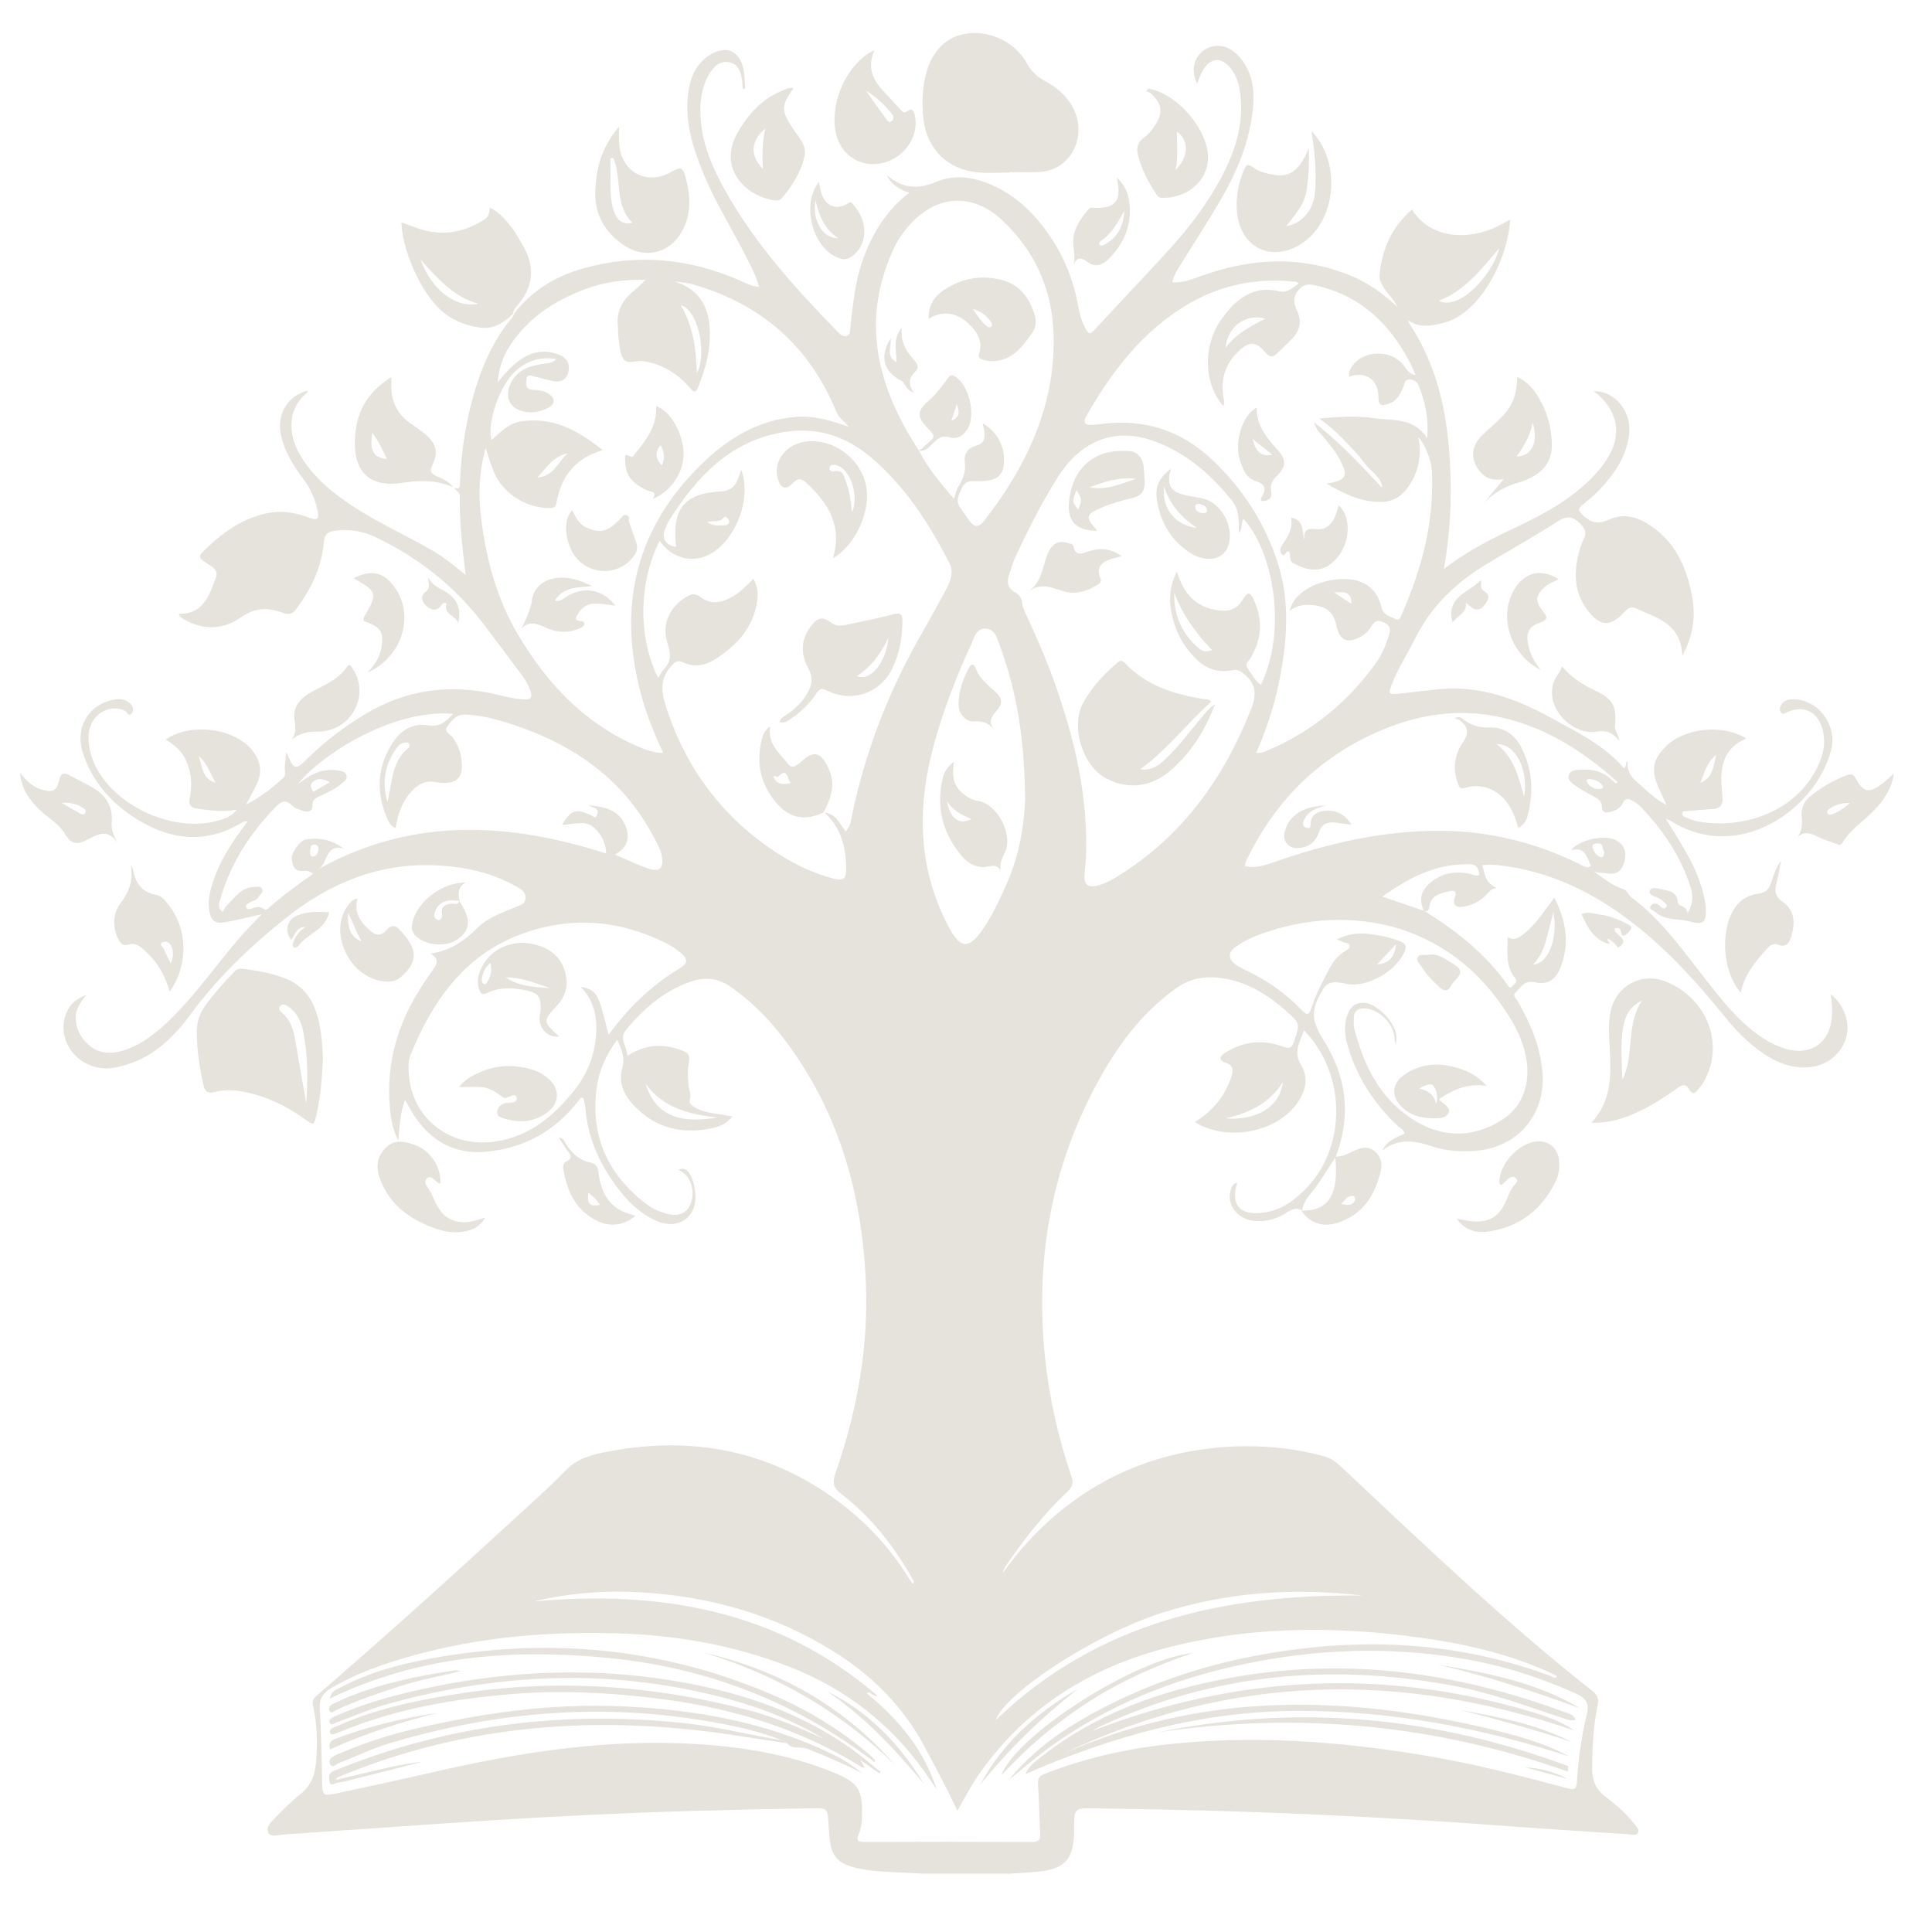 <?xml version="1.0" encoding="UTF-8" standalone="no"?>
<!-- Created with Inkscape (http://www.inkscape.org/) -->

<svg
   width="512"
   height="512"
   viewBox="0 0 512 512"
   version="1.1"
   id="svg1"
   inkscape:version="1.3.1 (9b9bdc1480, 2023-11-25, custom)"
   sodipodi:docname="about_icon.svg"
   xmlns:inkscape="http://www.inkscape.org/namespaces/inkscape"
   xmlns:sodipodi="http://sodipodi.sourceforge.net/DTD/sodipodi-0.dtd"
   xmlns="http://www.w3.org/2000/svg"
   xmlns:svg="http://www.w3.org/2000/svg">
  <sodipodi:namedview
     id="namedview1"
     pagecolor="#ffffff"
     bordercolor="#000000"
     borderopacity="0.25"
     inkscape:showpageshadow="2"
     inkscape:pageopacity="0.0"
     inkscape:pagecheckerboard="0"
     inkscape:deskcolor="#d1d1d1"
     inkscape:document-units="px"
     inkscape:zoom="2.34375"
     inkscape:cx="255.78667"
     inkscape:cy="256"
     inkscape:window-width="2560"
     inkscape:window-height="1403"
     inkscape:window-x="0"
     inkscape:window-y="0"
     inkscape:window-maximized="1"
     inkscape:current-layer="layer1" />
  <defs
     id="defs1">
    <clipPath
       id="1bf265f7d5">
      <path
         d="M 389,1 H 531 V 146.281 H 389 Z m 0,0"
         clip-rule="nonzero"
         id="path2" />
    </clipPath>
    <clipPath
       id="5cea4caa01">
      <path
         d="m 526,59 h 8.266 v 6 H 526 Z m 0,0"
         clip-rule="nonzero"
         id="path3" />
    </clipPath>
    <clipPath
       id="f38f0397c2">
      <path
         d="M 385.75,58 H 394 v 7 h -8.25 z m 0,0"
         clip-rule="nonzero"
         id="path4" />
    </clipPath>
  </defs>
  <g
     inkscape:label="Layer 1"
     inkscape:groupmode="layer"
     id="layer1">
    <g
       clip-path="url(#1bf265f7d5)"
       id="g8"
       transform="matrix(3.345,0,0,3.341,-1285.096,7.822)">
      <path
         fill="#e6e3dd"
         d="m 420.148,36.328 c 0.512,0.234 0.465,-0.121 0.477,-0.441 0.117,-2.699 0.547,-5.34 1.395,-7.914 0.605,-1.844 1.438,-3.562 2.688,-5.062 0.098,-0.117 0.156,-0.266 0.234,-0.402 l -0.031,0.027 c 1.414,-1.848 3.293,-2.973 5.512,-3.594 4.242,-1.188 8.355,-0.793 12.367,0.961 0.473,0.207 0.926,0.473 1.527,0.508 -0.215,-0.832 -0.598,-1.547 -0.957,-2.266 -1.16,-2.309 -2.559,-4.496 -3.523,-6.906 -0.777,-1.949 -1.395,-3.938 -1.145,-6.074 0.145,-1.242 0.555,-2.371 1.66,-3.102 1.297,-0.859 2.398,-0.438 2.727,1.062 0.109,0.504 0.098,1.035 0.145,1.555 -0.062,0.008 -0.129,0.02 -0.191,0.027 -0.019,-0.227 -0.031,-0.453 -0.059,-0.68 -0.078,-0.633 -0.273,-1.238 -0.957,-1.41 -0.711,-0.18 -1.223,0.242 -1.578,0.809 -0.746,1.199 -0.852,2.531 -0.723,3.895 0.188,1.988 0.98,3.77 1.938,5.48 2.371,4.234 5.598,7.789 8.957,11.238 0.195,0.199 0.406,0.363 0.691,0.25 0.281,-0.113 0.219,-0.398 0.246,-0.621 0.203,-1.754 0.355,-3.508 0.93,-5.203 0.734,-2.172 1.863,-4.059 3.738,-5.523 -0.801,-0.262 -1.414,-0.66 -1.777,-1.391 1.176,1.012 2.406,1.172 3.855,0.555 1.629,-0.695 3.27,-0.367 4.82,0.391 1.703,0.832 3.008,2.117 4.09,3.652 1.219,1.73 2.008,3.633 2.387,5.715 0.121,0.672 0.289,1.344 0.645,1.941 0.145,0.242 0.273,0.438 0.582,0.102 1.949,-2.117 3.934,-4.199 5.875,-6.32 1.609,-1.758 3.059,-3.641 4.195,-5.746 1.148,-2.129 1.871,-4.359 1.551,-6.824 -0.09,-0.688 -0.293,-1.344 -0.723,-1.902 -0.75,-0.984 -1.637,-0.926 -2.25,0.16 -0.18,0.312 -0.293,0.66 -0.441,1.008 -0.496,-0.992 -0.285,-2.027 0.508,-2.617 0.75,-0.555 1.793,-0.492 2.547,0.207 1.246,1.164 1.523,2.676 1.379,4.285 -0.246,2.738 -1.305,5.207 -2.676,7.543 -1.016,1.73 -2.117,3.41 -3.168,5.117 -0.23,0.371 -0.461,0.75 -0.547,1.234 0.84,0.059 1.547,-0.242 2.258,-0.496 3.938,-1.418 7.867,-1.66 11.824,-0.051 1.469,0.594 2.699,1.516 3.84,2.582 0.254,0.309 0.504,0.621 0.754,0.93 0.027,0.098 0.031,0.215 0.086,0.297 2.586,3.898 3.23,8.297 3.285,12.84 0.027,2.164 -0.133,4.32 -0.535,6.633 1.586,-1.207 3.191,-2.098 4.852,-2.891 1.93,-0.922 3.867,-1.828 5.559,-3.168 0.934,-0.746 1.789,-1.559 2.449,-2.566 1.227,-1.875 1.02,-3.652 -0.617,-5.184 -0.113,-0.105 -0.281,-0.152 -0.363,-0.285 1.699,-0.039 3.004,1.633 2.793,3.41 -0.211,1.762 -1.156,3.145 -2.336,4.391 -0.434,0.461 -0.934,0.859 -1.414,1.266 -0.25,0.211 -0.305,0.359 -0.043,0.629 0.727,0.754 1.277,0.902 2.234,0.473 1.016,-0.453 1.977,-0.266 2.879,0.258 2.23,1.297 3.215,3.402 3.664,5.828 0.293,1.57 0.121,3.082 -0.77,4.727 -0.105,-2.578 -2.047,-3.02 -3.699,-3.77 -0.484,-0.215 -0.73,0.141 -1.004,0.422 -0.996,1.023 -1.754,1.012 -2.676,-0.098 -1.188,-1.434 -1.258,-3.074 -0.801,-4.789 0.098,-0.355 0.215,-0.711 0.375,-1.039 0.258,-0.523 0.07,-0.859 -0.316,-1.234 -0.547,-0.535 -0.992,-0.629 -1.695,-0.18 -1.867,1.195 -3.805,2.277 -5.699,3.422 -2.426,1.461 -4.391,3.355 -5.668,5.922 -0.59,1.18 -1.305,2.293 -1.797,3.523 -0.344,0.859 -0.309,0.914 0.578,0.824 1.023,-0.105 2.043,-0.242 3.066,-0.348 3.242,-0.328 6.141,0.73 8.91,2.254 2.074,1.141 4.23,2.172 5.801,4.012 0.242,-0.188 0.121,-0.402 0.219,-0.566 0.027,0.035 0.074,0.066 0.074,0.094 -0.047,0.66 0.234,1.148 0.738,1.566 0.719,0.602 1.344,1.32 2.344,1.816 -0.266,-0.57 -0.48,-1.008 -0.672,-1.457 -0.566,-1.328 -0.414,-2.129 0.594,-3.16 1.465,-1.496 4.52,-1.828 6.395,-0.652 -2.109,0.898 -2.09,2.715 -1.898,4.512 0.094,0.855 -0.203,1.066 -0.93,1.102 -0.629,0.027 -1.262,0.094 -1.891,0.152 -0.121,0.012 -0.285,-0.059 -0.344,0.105 -0.066,0.191 0.07,0.309 0.215,0.367 0.316,0.129 0.637,0.27 0.969,0.332 3.281,0.625 7.418,-0.516 9.305,-3.906 0.605,-1.086 0.965,-2.234 0.586,-3.492 -0.402,-1.34 -1.516,-1.844 -2.781,-1.258 -0.168,0.078 -0.309,0.234 -0.473,0.027 -0.125,-0.16 -0.125,-0.352 -0.039,-0.523 0.215,-0.445 0.602,-0.543 1.059,-0.531 1.953,0.055 3.445,2.055 2.941,4.031 -1.176,4.633 -7.242,9 -12.617,5.668 -0.102,-0.062 -0.219,-0.109 -0.477,-0.23 0.598,0.984 1.125,1.82 1.613,2.676 0.668,1.176 1.199,2.406 1.465,3.742 0.047,0.23 0.09,0.469 0.094,0.703 0.035,1.141 -0.199,1.332 -1.277,1.039 -0.902,-0.242 -1.926,-0.055 -2.707,-0.734 -0.168,-0.145 -0.547,-0.223 -0.395,-0.492 0.141,-0.246 0.477,-0.289 0.73,-0.02 0.148,0.16 0.348,0.332 0.52,0.094 0.141,-0.191 -0.133,-0.309 -0.238,-0.43 -0.113,-0.137 -0.285,-0.23 -0.453,-0.305 -0.281,-0.129 -0.73,-0.215 -0.613,-0.562 C 515,68 515.473,68.113 515.758,68.184 c 0.586,0.137 1.289,0.148 1.359,1.039 0.035,0.414 0.742,0.215 0.758,0.891 0.438,-0.762 0.465,-1.367 0.273,-1.992 -0.77,-2.5 -2.195,-4.605 -3.988,-6.477 -0.195,-0.207 -0.449,-0.367 -0.703,-0.5 -0.266,-0.145 -0.508,-0.203 -0.691,0.195 -0.195,0.422 -0.602,0.641 -1.066,0.742 -0.359,0.074 -0.609,-0.031 -0.605,-0.402 0.008,-0.492 -0.316,-0.668 -0.672,-0.863 -0.461,-0.25 -0.934,-0.496 -1.363,-0.797 -0.289,-0.203 -0.699,-0.449 -0.59,-0.855 0.121,-0.461 0.629,-0.43 1.008,-0.453 0.836,-0.055 1.629,0.109 2.273,0.707 0.152,0.141 0.328,0.258 0.484,0.379 0.137,-0.09 0.059,-0.148 0.004,-0.195 -2.652,-2.375 -5.602,-4.25 -9.109,-5.039 -3.582,-0.809 -7.027,-0.176 -10.309,1.375 -4.41,2.082 -7.641,5.379 -9.785,9.754 -0.105,0.207 -0.246,0.406 -0.195,0.68 0.781,0.164 1.504,-0.059 2.23,-0.312 4.336,-1.516 8.754,-2.551 13.387,-2.5 3.785,0.043 7.359,0.926 10.754,2.582 0.312,0.152 0.609,0.441 1.016,0.215 -0.508,-1.281 -0.688,-1.426 -1.574,-1.277 0.664,-0.816 2.695,-1.266 3.594,-0.758 0.617,0.352 0.82,0.887 0.641,1.613 -0.168,0.688 -0.48,1.078 -1.238,1.012 -0.391,-0.035 -0.777,-0.051 -1.176,-0.148 0.727,0.5 1.395,1.09 2.242,1.352 0.387,0.117 0.445,0.477 0.711,0.676 2.465,1.848 4.191,4.363 6.066,6.746 1.141,1.457 2.293,2.902 3.789,4.023 0.742,0.555 1.531,1.023 2.438,1.273 1.953,0.535 3.43,-0.496 3.594,-2.52 0.047,-0.602 0.016,-1.207 -0.098,-1.836 1.078,0.848 1.574,2.273 1.23,3.457 -0.367,1.258 -1.484,2.18 -2.82,2.328 -1.387,0.152 -2.598,-0.305 -3.723,-1.066 -1.168,-0.793 -2.152,-1.781 -3.031,-2.875 -2.16,-2.68 -4.453,-5.223 -7.168,-7.363 -3.172,-2.496 -6.668,-4.23 -10.723,-4.699 -0.316,-0.035 -0.633,-0.039 -0.949,-0.047 -0.129,-0.004 -0.254,0.023 -0.41,0.039 0.195,0.707 0.254,1.445 1.16,1.816 -0.5,0.027 -0.641,0.336 -0.855,0.551 -0.5,0.5 -1.098,0.805 -1.797,0.922 -0.633,0.109 -0.891,-0.176 -0.688,-0.738 0.207,-0.562 -0.129,-0.566 -0.441,-0.488 -0.711,0.172 -1.488,0.328 -1.582,1.273 -0.031,0.312 -0.211,0.305 -0.426,0.301 -0.422,-0.977 -0.25,-1.633 0.605,-2.324 0.914,-0.734 1.949,-0.855 3.062,-0.629 0.234,0.051 0.465,0.242 0.73,0.074 -0.078,-0.445 -0.145,-0.812 -0.742,-0.832 -2.633,-0.082 -4.801,1.031 -6.945,2.566 1.176,0.402 2.242,0.766 3.305,1.129 2.555,1.57 4.875,3.406 6.617,5.887 0.09,0.129 0.203,0.301 0.355,0.105 0.145,-0.18 0.512,-0.344 0.254,-0.645 -0.809,-0.957 -0.598,-2.078 -0.605,-3.27 0.531,0.336 0.883,0.047 1.238,-0.223 0.766,-0.586 1.324,-1.352 1.887,-2.121 0.164,-0.23 0.34,-0.453 0.578,-0.773 0.941,1.852 1.227,3.656 0.48,5.535 -0.395,1 -1.02,1.395 -2.047,1.168 -0.84,-0.188 -1.113,0.434 -1.531,0.844 -0.238,0.234 0.094,0.48 0.211,0.688 0.988,1.734 1.758,3.543 1.938,5.559 0.305,3.387 -1.949,6.031 -5.34,6.285 -1.172,0.086 -2.328,0.008 -3.441,-0.371 -1.348,-0.457 -2.66,-0.645 -3.898,0.336 0.363,-0.758 1.066,-1.023 1.754,-1.332 -0.031,-0.332 -0.352,-0.43 -0.543,-0.617 -1.918,-1.816 -3.305,-3.965 -4.004,-6.523 -0.219,-0.797 -0.258,-1.617 0.074,-2.41 0.25,-0.609 0.695,-0.891 1.371,-0.82 1.016,0.105 2.914,1.949 2.375,3.309 -0.035,-0.262 -0.059,-0.527 -0.102,-0.789 -0.188,-1.07 -1.375,-2.094 -2.379,-2.09 -0.52,0.004 -0.797,0.23 -0.805,0.75 -0.004,0.293 -0.035,0.594 0.035,0.871 0.793,3.082 2.18,5.809 5.055,7.438 2.223,1.258 4.535,1.148 6.68,-0.234 1.723,-1.113 2.328,-3.121 1.789,-5.336 -0.242,-0.984 -0.668,-1.887 -1.195,-2.746 -4.969,-8.086 -13.535,-9.125 -20.281,-6.422 -0.484,0.195 -0.945,0.469 -1.383,0.758 -0.719,0.469 -0.691,1.055 0.051,1.527 0.312,0.195 0.648,0.352 0.98,0.516 1.504,0.742 2.852,1.699 4.023,2.902 0.582,0.598 0.676,0.586 0.949,-0.242 0.34,-1.035 0.867,-1.977 1.363,-2.938 0.27,-0.527 0.625,-0.969 1.117,-1.309 0.188,-0.129 0.5,-0.219 0.48,-0.477 -0.023,-0.285 -0.379,-0.219 -0.57,-0.336 -0.102,-0.059 -0.223,-0.094 -0.441,-0.188 0.902,-0.453 1.738,-0.535 2.617,-0.426 0.816,0.102 1.613,0.258 2.379,0.566 0.34,0.141 0.582,0.301 0.395,0.77 -0.605,1.539 -2.887,2.891 -4.496,2.633 -0.699,-0.113 -1.488,-0.387 -1.957,0.363 -0.527,0.844 -0.992,1.77 -0.621,2.828 0.137,0.395 0.336,0.781 0.559,1.133 1.895,2.953 2.293,6.066 1.039,9.367 l 0.023,-0.02 c -0.699,1.016 -1.285,2.105 -2.094,3.047 -0.312,0.367 -0.516,0.785 -0.617,1.258 l 0.016,-0.016 c -0.496,-0.281 -0.887,-0.059 -1.309,0.219 -0.777,0.5 -1.648,0.695 -2.574,0.594 -1.207,-0.137 -2.078,-1.262 -1.793,-2.332 0.074,-0.289 0.156,-0.613 0.547,-0.691 -0.547,1.746 0.184,2.621 2.031,2.387 1.461,-0.184 2.582,-1.023 3.555,-2.07 3.102,-3.336 2.996,-9.051 -0.305,-12.398 -0.312,0.934 -0.867,1.699 -0.23,2.75 0.68,1.121 0.309,2.25 -0.461,3.23 -1.723,2.195 -5.523,2.82 -7.961,1.289 1.406,-0.848 2.379,-2.027 2.898,-3.57 0.172,-0.504 0.18,-0.926 -0.441,-1.129 -0.648,-0.215 -0.445,-0.535 -0.043,-0.793 1.43,-0.91 2.969,-1.078 4.543,-0.496 0.578,0.215 0.75,0.086 0.93,-0.449 0.449,-1.348 0.473,-1.359 -0.582,-2.309 -1.543,-1.383 -3.246,-2.438 -5.359,-2.691 -1.23,-0.148 -2.355,0.078 -3.379,0.801 -2.859,2.02 -4.828,4.785 -6.438,7.812 -3.605,6.801 -4.793,14.066 -3.969,21.691 0.344,3.164 1.043,6.238 2.07,9.242 0.184,0.531 0.07,0.855 -0.324,1.223 -1.82,1.703 -3.34,3.664 -4.758,5.707 -0.16,0.227 -0.289,0.473 -0.371,0.754 1.18,-1.652 2.508,-3.156 4.035,-4.477 3.621,-3.133 7.82,-4.926 12.578,-5.445 2.973,-0.328 5.898,-0.141 8.789,0.625 0.527,0.141 0.945,0.406 1.344,0.781 6.523,6.121 12.973,12.328 20.008,17.875 0.438,0.348 0.48,0.684 0.383,1.152 -0.348,1.633 -0.418,3.293 -0.43,4.957 -0.008,0.93 0.277,1.668 1.055,2.254 0.859,0.652 1.68,1.367 2.348,2.23 0.141,0.184 0.355,0.398 0.234,0.633 -0.129,0.25 -0.43,0.145 -0.652,0.129 -3.5,-0.23 -7.004,-0.453 -10.508,-0.715 -4.867,-0.371 -9.746,-0.641 -14.621,-0.867 -5.75,-0.266 -11.508,-0.395 -17.262,-0.484 -1.629,-0.023 -1.629,-0.012 -1.641,1.641 0,0.078 0,0.156 0,0.238 -0.027,2.137 -0.711,2.93 -2.824,3.137 -3.531,0.348 -7.07,0.289 -10.605,0.09 -1.262,-0.07 -2.531,-0.078 -3.777,-0.367 -1.535,-0.359 -2.031,-0.918 -2.168,-2.48 -0.031,-0.344 -0.062,-0.684 -0.078,-1.027 -0.07,-1.227 -0.07,-1.258 -1.336,-1.234 -3.145,0.051 -6.285,0.117 -9.426,0.207 -5.305,0.152 -10.605,0.41 -15.902,0.746 -5.531,0.352 -11.062,0.758 -16.594,1.133 -0.379,0.023 -0.902,0.23 -1.109,-0.133 -0.25,-0.445 0.184,-0.848 0.484,-1.156 0.664,-0.68 1.332,-1.363 2.074,-1.953 0.793,-0.633 1.102,-1.438 1.195,-2.395 0.148,-1.535 0.109,-3.062 -0.215,-4.566 -0.078,-0.363 -0.035,-0.551 0.254,-0.801 5.195,-4.484 10.293,-9.082 15.344,-13.734 1.492,-1.375 3.027,-2.719 4.438,-4.176 0.988,-1.023 2.246,-1.266 3.492,-1.5 6.297,-1.176 12.184,-0.145 17.488,3.562 2.445,1.707 4.496,3.828 6.09,6.371 0.125,0.199 0.262,0.391 0.395,0.59 0.156,-0.141 0.062,-0.246 0,-0.355 -1.469,-2.598 -3.266,-4.938 -5.648,-6.762 -0.684,-0.523 -0.727,-0.941 -0.465,-1.688 1.695,-4.875 2.613,-9.891 2.402,-15.07 -0.301,-7.184 -2.207,-13.832 -6.676,-19.594 -1.152,-1.484 -2.484,-2.801 -4.039,-3.887 -1.02,-0.715 -2.074,-0.797 -3.227,-0.391 -2.09,0.742 -3.676,2.137 -5.062,3.805 -0.57,0.688 0.062,1.277 0.109,2.059 1.328,-0.855 2.641,-0.98 4.008,-0.535 0.941,0.309 0.977,0.426 0.816,1.414 -0.074,0.461 -0.004,0.949 0.012,1.422 0.016,0.387 0.266,0.695 0.105,1.176 -0.129,0.387 0.461,0.691 0.898,0.844 0.773,0.27 1.594,0.309 2.484,0.48 -0.465,0.621 -1.094,0.832 -1.699,0.957 -2.363,0.477 -4.461,-0.051 -6.141,-1.852 -0.754,-0.805 -1.215,-1.77 -0.895,-2.891 0.238,-0.824 -0.027,-1.488 -0.395,-2.293 -0.91,1.23 -1.473,2.531 -1.645,3.941 -0.461,3.789 0.945,6.812 3.969,9.102 0.418,0.32 0.898,0.547 1.406,0.707 0.977,0.301 1.641,0.121 2.008,-0.562 0.43,-0.801 0.242,-2.016 -0.398,-2.543 -0.137,-0.113 -0.293,-0.207 -0.477,-0.336 0.508,-0.199 0.727,0.07 0.918,0.406 0.27,0.469 0.367,0.992 0.41,1.516 0.145,1.828 -1.316,2.879 -3.008,2.168 C 435.012,94 434.047,93.094 433.234,92.043 c -1.457,-1.891 -2.461,-3.992 -2.664,-6.414 -0.019,-0.234 -0.074,-0.469 -0.121,-0.703 -0.012,-0.07 -0.051,-0.133 -0.078,-0.188 -0.195,-0.043 -0.246,0.102 -0.324,0.199 -1.895,2.457 -4.406,3.844 -7.473,4.086 -2.418,0.191 -4.285,-0.887 -5.602,-2.914 -0.238,-0.367 -0.441,-0.762 -0.699,-1.203 -0.406,1.094 -0.434,2.16 -0.535,3.227 -0.422,-0.828 -0.578,-1.691 -0.66,-2.57 -0.348,-3.742 0.727,-7.09 2.832,-10.148 0.227,-0.328 0.445,-0.652 0.672,-0.98 0.277,-0.402 0.328,-0.773 -0.297,-1.141 1.605,-0.215 2.715,-1.035 3.746,-2.055 0.836,-0.824 1.973,-1.195 3.043,-1.652 0.324,-0.137 0.734,-0.207 0.746,-0.699 0.012,-0.453 -0.305,-0.656 -0.621,-0.844 -2.008,-1.184 -4.223,-1.641 -6.508,-1.746 -4.523,-0.211 -8.434,1.441 -11.895,4.207 -2.852,2.277 -5.461,4.793 -7.637,7.77 -1.465,2.004 -3.34,3.621 -5.926,4.074 -2.539,0.449 -4.672,-1.918 -3.832,-4.227 0.27,-0.746 0.719,-1.195 1.648,-1.551 -0.539,0.617 -0.891,1.172 -0.867,1.891 0.023,0.73 0.305,1.332 0.789,1.848 0.914,0.988 2.023,1.023 3.203,0.602 1.477,-0.531 2.637,-1.531 3.727,-2.617 1.965,-1.965 3.535,-4.266 5.355,-6.355 0.48,-0.551 1,-1.066 1.66,-1.762 -1.094,0.238 -1.969,0.477 -2.863,0.625 -0.746,0.121 -1.07,0.012 -1.25,-0.723 -0.211,-0.855 0,-1.676 0.262,-2.484 0.574,-1.754 1.586,-3.266 2.73,-4.773 -0.32,-0.051 -0.516,0.129 -0.715,0.242 -2.605,1.469 -5.207,1.219 -7.688,-0.211 -2.148,-1.238 -3.824,-2.996 -4.629,-5.422 -0.641,-1.945 0.297,-3.723 2.188,-4.223 0.555,-0.145 1.109,-0.172 1.559,0.273 0.227,0.227 0.312,0.539 0.094,0.785 -0.234,0.266 -0.34,-0.117 -0.488,-0.199 -1.191,-0.68 -2.777,0.273 -2.902,1.789 -0.074,0.91 0.145,1.785 0.551,2.602 1.602,3.211 6.215,5.27 9.656,4.301 0.516,-0.145 1.059,-0.285 1.52,-0.879 -1.129,0.207 -2.102,0.055 -3.078,-0.07 -0.531,-0.07 -0.77,-0.254 -0.645,-0.863 0.219,-1.055 0.129,-2.102 -0.352,-3.09 -0.332,-0.684 -0.906,-1.137 -1.559,-1.539 1.926,-1.336 5.297,-0.934 6.758,0.738 0.754,0.863 0.953,1.801 0.434,2.852 -0.23,0.469 -0.48,0.93 -0.812,1.562 1.195,-0.609 2.109,-1.34 2.961,-2.137 0.234,-0.223 0.055,-0.613 0.098,-0.922 0.043,-0.332 0.07,-0.668 0.117,-1.094 0.66,1.48 0.68,1.5 1.844,0.355 1.348,-1.32 2.852,-2.434 4.461,-3.398 3.211,-1.926 6.66,-2.383 10.297,-1.543 0.742,0.172 1.484,0.375 2.254,0.41 0.512,0.023 0.664,-0.191 0.492,-0.68 -0.16,-0.457 -0.395,-0.867 -0.68,-1.246 -0.992,-1.336 -1.988,-2.668 -2.988,-3.992 -2.324,-3.074 -5.266,-5.387 -8.738,-7.02 -0.969,-0.453 -2.02,-0.574 -3.094,-0.445 -0.566,0.07 -0.824,0.309 -0.871,0.898 -0.164,1.98 -0.996,3.695 -2.16,5.277 -0.289,0.398 -0.59,0.523 -1.07,0.34 -1.148,-0.43 -2.18,-0.453 -3.312,0.34 -1.422,1 -3.055,1.082 -4.621,0.117 -0.125,-0.078 -0.293,-0.137 -0.324,-0.387 1.941,0.043 2.406,-1.445 2.934,-2.859 0.211,-0.566 -0.207,-0.801 -0.586,-1.059 -0.871,-0.578 -0.879,-0.594 -0.109,-1.324 1.441,-1.363 3.023,-2.457 5.047,-2.785 1.086,-0.172 2.105,0.055 3.098,0.422 0.625,0.234 0.738,0.031 0.617,-0.543 -0.195,-0.914 -0.551,-1.75 -1.113,-2.508 -0.809,-1.082 -1.539,-2.215 -1.805,-3.57 -0.324,-1.633 0.551,-3.07 2.09,-3.465 0.008,0.047 0.039,0.117 0.023,0.129 -1.629,1.285 -1.539,3.309 -0.645,4.871 1.039,1.816 2.602,3.098 4.32,4.219 2.035,1.328 4.266,2.305 6.355,3.539 0.859,0.508 1.621,1.156 2.5,1.855 -0.273,-2.164 -0.5,-4.203 -0.465,-6.258 0.008,-0.363 -0.367,-0.422 -0.453,-0.691 l -0.016,0.016 z m 36.832,-2.945 -0.012,-0.012 c 0.719,1.398 1.703,2.594 2.789,3.848 0.148,-0.422 0.199,-0.719 0.348,-0.953 0.391,-0.609 0.621,-1.219 0.516,-1.984 -0.086,-0.633 0.277,-1.121 0.93,-1.285 0.57,-0.141 0.668,-0.535 0.625,-1.023 -0.019,-0.23 -0.086,-0.461 -0.137,-0.738 1.004,0.562 1.629,1.586 1.684,2.68 0.078,1.445 -0.496,1.965 -2.148,1.898 -0.5,-0.02 -0.93,-0.004 -1.18,0.543 -0.25,0.535 -0.539,1.043 -0.105,1.617 0.25,0.34 0.48,0.695 0.727,1.035 0.355,0.488 0.738,0.469 1.094,0.012 0.449,-0.586 0.898,-1.176 1.312,-1.785 2.703,-3.941 4.387,-8.238 4.23,-13.086 -0.117,-3.555 -1.488,-6.613 -4.102,-9.051 -2.293,-2.137 -5.074,-2 -7.203,0.289 -0.562,0.602 -1.027,1.277 -1.371,2.023 -2.648,5.738 -1.27,10.977 2.004,15.973 z M 449.473,62.125 c 0.941,0.039 1.223,0.871 1.707,1.48 0.34,-0.34 0.395,-0.742 0.473,-1.117 1.055,-5.164 2.93,-10.008 5.555,-14.574 0.68,-1.188 1.34,-2.391 1.984,-3.602 0.344,-0.645 0.555,-1.332 0.188,-2.043 -1.629,-3.133 -3.512,-6.086 -6.258,-8.383 -2.055,-1.723 -4.391,-2.418 -7.074,-1.914 -4.117,0.77 -6.652,3.531 -8.773,6.84 -0.184,0.285 -0.328,0.605 -0.438,0.926 -0.23,0.66 0.137,1.188 0.895,1.312 0,-0.078 0.008,-0.152 0,-0.227 -0.293,-2.836 0.719,-4.035 3.551,-4.18 0.578,-0.031 1.02,-0.254 1.273,-0.781 0.137,-0.277 0.223,-0.578 0.355,-0.93 0.742,1.93 -0.129,4.809 -1.832,6.242 -1.242,1.051 -2.82,1.086 -4.016,0.082 -0.23,-0.195 -0.41,-0.445 -0.629,-0.684 -1.723,3.461 -1.656,7.801 -0.102,10.859 0.145,-0.23 0.25,-0.484 0.43,-0.664 0.566,-0.586 0.605,-1.16 0.336,-1.957 -0.531,-1.586 0.078,-2.965 1.465,-3.805 0.371,-0.227 0.707,-0.309 1.086,-0.008 0.793,0.625 1.609,0.496 2.441,0.059 0.688,-0.363 1.215,-0.91 1.789,-1.488 0.34,0.629 0.379,1.246 0.277,1.875 -0.34,2.062 -1.625,3.43 -3.312,4.508 -0.816,0.52 -1.672,0.66 -2.551,0.242 -0.414,-0.199 -0.609,-0.035 -0.875,0.234 -0.887,0.914 -0.891,1.953 -0.535,3.086 1.598,5.082 4.582,9.105 9.102,11.957 1.273,0.805 2.637,1.445 4.098,1.844 0.98,0.266 1.16,0.094 1.137,-0.922 -0.039,-1.648 -0.453,-3.141 -1.727,-4.289 l -0.019,0.023 z m 8.914,77.461 c -0.16,-0.234 -0.324,-0.469 -0.48,-0.703 -2.801,-4.227 -6.582,-7.242 -11.297,-9.062 -4.352,-1.68 -8.875,-2.473 -13.527,-2.605 -5.117,-0.148 -10.18,0.23 -15.152,1.492 -2.582,0.656 -5.113,1.469 -7.445,2.812 -0.688,0.398 -1.02,0.844 -0.965,1.688 0.117,1.898 0.133,3.801 0.18,5.699 0.031,1.211 0.031,1.238 1.258,0.98 2.426,-0.516 4.848,-1.043 7.262,-1.598 6.965,-1.613 13.984,-2.738 21.172,-2.289 3.648,0.227 7.23,0.812 10.648,2.176 2.176,0.867 2.508,1.379 2.434,3.719 -0.012,0.43 -0.094,0.844 -0.254,1.234 -0.176,0.441 -0.164,0.641 0.414,0.637 4.438,-0.019 8.875,-0.019 13.312,0 0.535,0 0.676,-0.184 0.645,-0.688 -0.074,-1.293 -0.07,-2.586 -0.172,-3.875 -0.039,-0.504 0.125,-0.688 0.555,-0.855 3.145,-1.223 6.402,-1.969 9.746,-2.332 6.742,-0.73 13.438,-0.246 20.105,0.848 3.91,0.641 7.742,1.617 11.559,2.652 0.496,0.133 0.699,0.086 0.73,-0.484 0.105,-1.82 0.363,-3.629 0.785,-5.395 0.215,-0.906 -0.09,-1.289 -0.848,-1.633 -2.945,-1.34 -6.008,-2.293 -9.195,-2.816 -5.77,-0.953 -11.52,-0.715 -17.227,0.492 -5.504,1.16 -10.633,3.219 -15.223,6.527 -1.152,0.828 -2.219,1.766 -3.32,2.656 1.559,-1.895 3.438,-3.418 5.539,-4.656 5.328,-3.141 11.098,-4.941 17.219,-5.723 6.898,-0.883 13.633,-0.324 20.18,2.117 0.152,0.055 0.316,0.27 0.551,0.027 -0.348,-0.168 -0.672,-0.34 -1.008,-0.484 -3.539,-1.543 -7.277,-2.285 -11.082,-2.746 -6.371,-0.766 -12.699,-0.656 -18.938,0.984 -5.996,1.574 -10.984,4.676 -14.637,9.773 -0.691,0.961 -1.242,2 -1.871,3.133 -0.859,-1.82 -1.758,-3.484 -2.648,-5.152 -1.691,-3.16 -4.141,-5.586 -7.141,-7.469 -4.684,-2.934 -9.844,-4.395 -15.336,-4.703 -2.824,-0.16 -5.629,0.051 -8.395,0.715 10.02,-0.891 19.336,0.711 27.199,7.5 -0.164,0.047 -0.281,-0.051 -0.414,-0.098 -0.137,-0.051 -0.234,-0.309 -0.453,-0.105 2.52,2.051 4.531,4.465 5.535,7.609 z M 431.93,33.367 c -2.223,0.652 -3.277,2.109 -3.656,4.137 -0.043,0.238 -0.062,0.422 -0.414,0.441 -1.895,0.105 -3.895,-1.148 -4.582,-2.93 -0.207,-0.535 -0.375,-1.086 -0.621,-1.797 -0.555,1.984 -0.578,3.801 -0.348,5.617 0.414,3.227 1.215,6.297 2.914,9.164 2.262,3.809 5.121,6.883 9.188,8.734 0.711,0.32 1.438,0.641 2.312,0.648 -0.809,-1.746 -1.484,-3.477 -1.922,-5.301 -1.602,-6.73 -0.086,-12.617 4.855,-17.5 2.094,-2.07 4.543,-3.621 7.609,-3.855 1.445,-0.109 2.801,0.297 4.152,0.789 -0.16,-0.223 -0.34,-0.395 -0.531,-0.562 -0.219,-0.199 -0.367,-0.441 -0.48,-0.715 -2.137,-5.172 -5.945,-8.465 -11.297,-10.012 -0.254,-0.074 -0.516,-0.117 -0.777,-0.156 -0.223,-0.035 -0.453,-0.051 -0.68,-0.074 1.746,0.543 2.578,1.754 2.738,3.465 0.164,1.719 -0.258,3.348 -0.906,4.93 -0.199,0.488 -0.363,0.348 -0.633,0.039 -1.004,-1.145 -2.219,-1.918 -3.77,-2.133 -0.523,-0.07 -1.203,0.332 -1.539,-0.211 -0.27,-0.441 -0.266,-1.062 -0.355,-1.605 -0.047,-0.312 -0.016,-0.637 -0.051,-0.949 -0.133,-1.16 0.344,-2.047 1.219,-2.766 0.293,-0.242 0.562,-0.516 0.992,-0.91 -1.836,-0.043 -3.402,0.203 -4.91,0.777 -2.395,0.914 -4.457,2.285 -5.875,4.48 -0.523,0.812 -0.84,1.699 -0.953,2.859 0.734,-0.855 1.336,-1.547 2.16,-2.004 0.895,-0.492 1.801,-0.543 2.738,-0.156 0.645,0.27 0.867,0.758 0.691,1.406 -0.188,0.688 -0.703,0.785 -1.312,0.641 -0.438,-0.102 -0.871,-0.227 -1.309,-0.32 -0.25,-0.051 -0.617,-0.293 -0.68,0.199 -0.047,0.379 -0.117,0.816 0.516,0.844 0.418,0.016 0.852,0.059 1.219,0.297 0.566,0.363 0.555,0.844 -0.043,1.141 -0.551,0.273 -1.137,0.41 -1.762,0.312 -1.234,-0.199 -1.723,-1.137 -1.18,-2.27 0.535,-1.129 1.574,-1.395 2.668,-1.562 0.344,-0.051 0.695,-0.051 0.938,-0.367 -1.262,-0.199 -2.367,0.137 -3.289,1.023 -1.234,1.188 -2.203,4.023 -1.844,5.414 0.715,-0.641 1.383,-1.352 2.379,-1.492 2.465,-0.355 4.441,0.68 6.434,2.285 z m 55.133,-13.188 c -0.094,-0.215 -0.242,-0.172 -0.359,-0.184 -2.977,-0.297 -5.785,0.254 -8.367,1.773 -3.594,2.117 -6.035,5.297 -8.062,8.848 -0.316,0.555 -0.16,0.777 0.445,0.742 0.238,-0.012 0.473,-0.035 0.711,-0.066 3.348,-0.438 6.289,0.488 8.742,2.789 2.426,2.277 4.203,5.02 5.23,8.188 1.023,3.152 0.75,6.359 0.102,9.547 -0.387,1.902 -1,3.738 -1.793,5.543 0.402,0.074 0.684,-0.086 0.965,-0.207 3.516,-1.5 6.336,-3.855 8.551,-6.949 0.461,-0.648 0.754,-1.387 0.996,-2.145 0.145,-0.465 0.137,-0.766 -0.375,-1.016 -0.492,-0.242 -0.754,-0.164 -1.012,0.293 -0.184,0.316 -0.441,0.59 -0.773,0.781 -1.133,0.652 -1.758,0.379 -2.016,-0.883 -0.184,-0.914 -0.711,-1.422 -1.648,-1.551 -0.684,-0.094 -1.367,-0.102 -2.039,0.438 0.445,-2.117 3.945,-2.984 5.621,-2.309 0.965,0.391 1.441,1.105 1.66,2.051 0.141,0.602 0.684,0.691 1.113,0.906 0.316,0.156 0.402,-0.188 0.484,-0.379 1.598,-3.617 2.578,-7.363 2.391,-11.352 -0.043,-0.891 -0.586,-2.188 -1.074,-2.715 0.266,1.359 0.051,2.609 -0.664,3.754 -0.48,0.77 -1.148,1.332 -2.098,1.383 -1.645,0.09 -3.051,-0.586 -4.512,-1.441 1.59,-0.254 1.746,-0.59 1.035,-1.934 -0.348,-0.656 -0.832,-1.215 -1.297,-1.789 -0.242,-0.293 -0.586,-0.543 -0.727,-1.129 2.082,1.609 3.719,3.41 5.395,5.191 -0.062,-0.918 -0.926,-1.293 -1.379,-1.938 -0.5,-0.707 -1.141,-1.312 -1.734,-1.949 -0.559,-0.602 -1.203,-1.113 -1.859,-1.617 1.508,-0.137 2.973,-0.23 4.402,-0.02 1.418,0.207 3.047,-0.074 4.133,1.574 0.129,-1.598 -0.16,-2.914 -0.68,-4.188 -0.121,-0.301 -0.43,-0.48 -0.773,-0.457 -0.344,0.02 -0.34,0.363 -0.434,0.59 -0.242,0.57 -0.5,1.117 -1.148,1.328 -0.477,0.156 -0.824,0.258 -0.824,-0.52 0.008,-1.402 -1.059,-2.102 -2.316,-1.617 -0.062,-0.305 0.051,-0.562 0.211,-0.809 0.871,-1.309 3.047,-1.387 4.066,-0.145 0.258,0.309 0.414,0.738 0.988,0.82 -0.199,-0.426 -0.352,-0.809 -0.547,-1.168 -1.559,-2.918 -3.785,-5.051 -7.082,-5.871 -0.535,-0.133 -1.09,-0.32 -1.605,0.242 -0.508,0.555 -0.453,1.105 -0.176,1.668 0.473,0.969 0.184,1.723 -0.535,2.406 -0.348,0.328 -0.676,0.672 -1.023,0.996 -0.332,0.309 -0.566,0.375 -0.941,-0.07 -0.77,-0.914 -1.305,-0.891 -2.172,-0.039 -0.945,0.926 -1.355,2.051 -1.184,3.375 0.039,0.289 0.141,0.582 0.039,0.93 -1.594,-1.785 -1.652,-4.875 -0.113,-6.969 1.109,-1.512 2.453,-2.652 4.547,-2.141 0.645,0.16 1.039,-0.324 1.516,-0.59 z m -2.984,31.801 c 2.113,-4.348 0.98,-10.578 -1.379,-13.164 -0.23,0.324 -0.031,0.793 -0.363,1.086 -0.008,-0.883 0.047,-1.781 -0.535,-2.512 -1.547,-1.941 -3.348,-3.559 -5.684,-4.547 -3.438,-1.453 -6.242,-0.316 -8.121,2.656 -1.285,2.031 -2.383,4.219 -3.402,6.418 -0.199,0.426 -0.301,0.898 -0.465,1.34 -0.23,0.621 -0.059,1.098 0.504,1.41 0.363,0.199 0.492,0.469 0.543,0.871 0.039,0.355 0.227,0.699 0.379,1.031 0.797,1.723 1.547,3.465 2.184,5.258 1.598,4.477 2.664,9.047 2.48,13.844 -0.019,0.527 -0.117,1.051 -0.121,1.574 0,0.562 0.309,0.812 0.883,0.691 0.711,-0.145 1.332,-0.504 1.93,-0.883 5.023,-3.164 8.258,-7.73 10.406,-13.184 0.445,-1.137 0.371,-1.984 -0.59,-2.762 -0.289,-0.23 -0.496,-0.371 -0.898,-0.289 -1.105,0.219 -2.074,-0.082 -2.891,-0.895 -0.785,-0.781 -1.371,-1.684 -1.699,-2.73 -0.434,-1.371 -0.574,-2.754 0.191,-4.199 0.508,1.746 1.48,2.82 3.246,3.074 0.848,0.121 1.484,-0.059 1.953,-0.824 0.422,-0.695 0.598,-0.668 0.93,0.094 0.699,1.59 0.566,3.129 -0.355,4.602 -0.125,0.203 -0.418,0.379 -0.199,0.691 0.328,0.469 0.578,1 1.074,1.344 z m -64.004,2.297 c -4.875,-0.383 -10.473,3.293 -12.277,5.555 0.379,-0.254 0.629,-0.434 0.891,-0.594 0.727,-0.445 1.508,-0.602 2.352,-0.453 0.27,0.047 0.547,0.121 0.605,0.422 0.047,0.262 -0.18,0.422 -0.359,0.578 -0.527,0.453 -1.152,0.738 -1.773,1.027 -0.312,0.145 -0.59,0.273 -0.574,0.734 0.019,0.441 -0.316,0.586 -0.715,0.445 -0.32,-0.113 -0.688,-0.215 -0.914,-0.445 -0.496,-0.512 -0.863,-0.301 -1.254,0.094 -2.094,2.121 -3.641,4.57 -4.453,7.453 -0.094,0.332 -0.16,0.656 0.23,0.883 0.113,-0.184 0.18,-0.367 0.309,-0.488 0.637,-0.613 1.133,-1.434 2.152,-1.477 0.227,-0.012 0.535,-0.09 0.656,0.148 0.145,0.277 -0.168,0.453 -0.293,0.668 -0.156,0.277 -0.496,0.273 -0.73,0.441 -0.125,0.09 -0.305,0.16 -0.234,0.352 0.07,0.191 0.27,0.168 0.406,0.117 0.355,-0.141 0.684,-0.215 1.031,0.043 0.137,0.102 0.293,-0.055 0.41,-0.16 1.082,-0.961 2.254,-1.812 3.449,-2.648 -0.25,-0.234 -0.527,-0.258 -0.777,-0.23 -0.719,0.074 -0.84,-0.434 -0.918,-0.934 -0.07,-0.465 0.648,-1.477 1.109,-1.555 1.07,-0.18 2.07,0.012 3.012,0.723 -1.461,-0.426 -1.234,1.121 -1.965,1.598 7.383,-4.098 14.98,-3.711 22.758,-1.215 -0.031,-0.887 -0.441,-1.641 -1.051,-2.125 -0.664,-0.527 -1.59,-0.172 -2.445,-0.148 0.711,-1.191 1.047,-1.297 2.277,-0.785 0.16,0.066 0.344,0.355 0.496,-0.008 0.105,-0.254 0.074,-0.465 -0.23,-0.559 -0.09,-0.027 -0.172,-0.074 -0.469,-0.195 1.387,0.102 2.426,0.398 2.93,1.582 0.395,0.934 0.234,1.754 -0.816,2.324 0.957,0.406 1.781,0.809 2.645,1.105 0.895,0.309 1.238,-0.027 1.078,-0.965 -0.094,-0.527 -0.363,-0.984 -0.605,-1.453 -2.582,-4.969 -6.867,-7.723 -12.07,-9.27 -0.957,-0.285 -1.938,-0.496 -2.953,-0.52 -0.684,-0.012 -1.039,0.492 -1.367,0.941 -0.316,0.438 0.242,0.613 0.434,0.883 0.293,0.418 0.508,0.852 0.613,1.355 0.363,1.789 -0.211,2.469 -1.996,2.172 -0.832,-0.141 -1.363,0.172 -1.875,0.719 -0.762,0.82 -1.109,1.824 -1.277,2.922 -0.344,-0.121 -0.496,-0.367 -0.613,-0.629 -0.973,-2.16 -0.883,-4.266 0.453,-6.238 0.633,-0.934 1.59,-1.477 2.719,-1.273 0.914,0.164 1.406,-0.27 1.992,-0.918 z m 12.324,25.469 c 1.59,-2.191 3.418,-3.945 5.645,-5.285 0.648,-0.387 0.645,-0.77 0.062,-1.23 -0.352,-0.277 -0.719,-0.551 -1.117,-0.746 -3.781,-1.887 -7.695,-2.188 -11.641,-0.68 -4.465,1.707 -6.926,5.328 -8.652,9.559 -0.117,0.285 -0.148,0.621 -0.148,0.934 -0.023,3.812 3.07,6.461 6.859,5.91 2.723,-0.395 4.637,-2.016 6.273,-4.062 0.945,-1.18 1.527,-2.535 1.695,-4.031 0.164,-1.508 0.008,-2.961 -1.203,-4.199 1.324,0.312 1.387,0.426 2.227,3.832 z m 33,-18.719 c -0.047,-4.82 -0.672,-8.574 -2.02,-12.191 -0.203,-0.547 -0.348,-1.27 -1.09,-1.309 -0.77,-0.043 -0.918,0.711 -1.156,1.23 -1.148,2.488 -2.137,5.039 -2.883,7.684 -1.418,5.047 -1.422,9.973 1.094,14.742 0.895,1.691 1.566,1.82 2.668,0.242 0.777,-1.121 1.344,-2.348 1.906,-3.605 1.125,-2.504 1.426,-5.094 1.48,-6.793 z m 26.746,63.191 c -5.402,-0.633 -10.707,-0.289 -15.891,1.367 -5.336,1.703 -12.441,6.355 -13.176,8.508 8.094,-7.805 18.184,-9.996 29.066,-9.875 z m -11.93,-75 c -0.699,-0.695 -1.242,-1.398 -1.746,-2.133 -0.516,-0.754 -0.938,-1.555 -1.254,-2.414 -0.047,1.781 0.598,3.262 1.953,4.418 0.262,0.223 0.594,0.324 1.047,0.129 z m -44.883,34.41 c 0.77,2.457 2.605,3.207 5.688,2.668 -2.203,-0.23 -4.273,-0.738 -5.688,-2.668 z m -20.438,-22.332 c 0.016,-0.105 0.023,-0.207 0.047,-0.309 0.328,-1.41 0.301,-2.965 1.594,-3.988 0.109,-0.086 0.141,-0.242 0.055,-0.359 -0.082,-0.117 -0.227,-0.09 -0.359,-0.07 -0.258,0.035 -0.445,0.176 -0.586,0.371 -0.977,1.324 -1.242,2.785 -0.75,4.355 z M 438.113,21.875 c 1.043,1.719 1.199,3.547 1.289,5.383 0.824,-1.605 0.062,-5.082 -1.289,-5.383 z m 47.707,61.617 c -1.062,1.691 -2.695,2.457 -4.547,2.875 2.27,0.191 4.281,-0.758 4.547,-2.875 z M 484.422,22.938 c -1.539,-0.449 -3.012,0.652 -3.133,2.297 0.82,-1.086 1.906,-1.676 3.133,-2.297 z m 21.219,51.238 c 1.262,-0.098 1.984,-2.141 1.609,-4.172 -0.188,0.742 -0.363,1.445 -0.551,2.145 -0.188,0.711 -0.461,1.387 -1.059,2.027 z M 426.77,35.539 c 1.379,-0.141 1.637,-1.309 2.387,-1.906 -1.098,0.199 -1.633,1.043 -2.387,1.906 z m 92.133,24.207 c 0.973,-0.375 1.02,-1.266 1.25,-2.23 -0.754,0.66 -0.957,1.469 -1.25,2.23 z m -117.629,-0.004 c -0.449,-0.707 -0.664,-1.559 -1.352,-2.105 0.309,0.793 0.262,1.82 1.352,2.105 z m 93.516,12.805 c -0.582,0.625 -1.055,1.129 -1.496,1.605 0.891,-0.062 1.363,-0.496 1.496,-1.605 z m -84.48,-12.844 c -0.531,-0.281 -0.949,-0.363 -1.34,-0.031 -0.27,0.227 -0.145,0.5 0.016,0.805 0.41,-0.242 0.809,-0.473 1.324,-0.773 z m 100.969,5.488 c -0.188,-0.148 -0.012,-0.672 -0.543,-0.633 -0.156,0.012 -0.457,0.043 -0.395,0.266 0.098,0.344 0.281,0.707 0.652,0.824 0.215,0.066 0.289,-0.164 0.285,-0.457 z m -1.414,-5.617 c 0.035,0.074 0.062,0.18 0.125,0.254 0.293,0.336 0.664,0.484 1.109,0.391 0.039,-0.008 0.105,-0.137 0.086,-0.168 -0.203,-0.375 -0.555,-0.523 -0.949,-0.586 -0.121,-0.02 -0.258,-0.039 -0.371,0.109 z m -69.652,-20.5 c 0.492,0.348 0.977,0.254 1.438,0.25 0.195,-0.004 0.363,-0.188 0.281,-0.383 -0.055,-0.125 -0.27,-0.406 -0.398,-0.238 -0.348,0.453 -0.84,0.203 -1.32,0.371 z m 51.031,6.48 c 0.035,-0.789 -0.328,-1.023 -1.348,-0.891 0.457,0.301 0.855,0.566 1.348,0.891 z M 408.754,65.125 c 0.016,0.184 -0.066,0.484 0.223,0.473 0.277,-0.008 0.406,-0.273 0.434,-0.555 0.023,-0.219 -0.074,-0.363 -0.281,-0.387 -0.34,-0.043 -0.34,0.227 -0.375,0.469 z m 0,0"
         fill-opacity="1"
         fill-rule="nonzero"
         id="path8" />
    </g>
    <path
       fill="#e6e3dd"
       d="m 267.55,45.733 c -2.73,0 -5.487,0.196 -8.205,-0.026 -8.087,-0.666 -13.666,-6.055 -14.619,-14.107 -0.405,-3.419 -0.353,-6.851 0.287,-10.271 1.28,-6.917 5.043,-11.315 10.621,-12.346 6.258,-1.161 13.287,1.971 16.435,7.687 1.254,2.284 2.874,3.758 5.134,4.972 6.493,3.484 9.602,9.409 8.322,15.295 -1.071,4.907 -5.03,8.378 -10.047,8.639 -2.639,0.144 -5.291,0.026 -7.93,0.026 V 45.746 Z m 0,0"
       fill-opacity="1"
       fill-rule="nonzero"
       id="path9"
       style="stroke-width:3.343" />
    <path
       fill="#e6e3dd"
       d="m 85.599,280.259 c -0.261,5.259 -0.588,10.179 -1.698,15.008 -0.705,3.054 -0.732,3.054 -3.201,1.266 -4.69,-3.393 -9.798,-5.873 -15.508,-7.086 -2.809,-0.6 -5.618,-0.757 -8.387,-0.039 -1.855,0.47 -2.508,-0.196 -2.887,-1.879 -1.032,-4.659 -1.764,-9.331 -1.764,-14.12 0,-2.401 0.614,-4.515 1.947,-6.46 2.365,-3.432 5.174,-6.473 8.022,-9.488 0.732,-0.77 1.476,-0.822 2.378,-0.705 3.763,0.483 7.499,1.135 11.04,2.519 6.571,2.571 8.583,8.183 9.498,14.447 0.34,2.258 0.392,4.568 0.562,6.538 z m -4.442,12.045 c 0.47,-6.382 0.444,-12.685 -0.81,-18.923 -0.562,-2.767 -1.672,-5.181 -4.155,-6.747 -0.614,-0.392 -1.293,-0.692 -1.907,-0.052 -0.719,0.757 -0.078,1.396 0.405,1.801 2.521,2.049 3.162,4.907 3.658,7.908 0.888,5.351 1.868,10.675 2.809,16.026 z m 0,0"
       fill-opacity="1"
       fill-rule="nonzero"
       id="path10"
       style="stroke-width:3.343" />
    <path
       fill="#e6e3dd"
       d="m 421.738,297.524 c 5.513,-5.912 5.187,-12.802 4.86,-19.732 -0.17,-3.341 -0.457,-6.695 0.287,-10.01 1.502,-6.643 8.257,-10.192 14.554,-7.661 10.961,4.411 15.638,16.496 10.19,26.348 -0.379,0.692 -0.836,1.357 -1.359,1.944 -0.823,0.953 -1.502,2.219 -2.744,0.118 -1.045,-1.788 -2.574,-0.47 -3.632,0.274 -3.109,2.179 -6.284,4.254 -9.746,5.833 -3.776,1.71 -7.63,3.067 -12.411,2.884 z m 8.231,-11.367 c 3.227,-6.682 0.862,-14.642 5.213,-21.037 -5.082,2.61 -6.036,6.538 -5.213,21.037 z m 0,0"
       fill-opacity="1"
       fill-rule="nonzero"
       id="path11"
       style="stroke-width:3.343" />
    <path
       fill="#e6e3dd"
       d="m 136.133,83.017 c -2.548,2.375 -5.121,4.346 -9.028,3.785 -4.573,-0.666 -8.401,-2.466 -11.523,-5.846 -4.782,-5.168 -9.028,-15.23 -9.197,-22.029 1.607,0.587 3.096,1.175 4.625,1.683 5.892,1.918 11.471,1.148 16.736,-2.049 1.659,-1.005 1.803,-1.318 2.09,-3.537 2.652,1.331 4.416,3.497 6.088,5.716 0.901,1.188 1.555,2.558 2.352,3.824 3.423,5.572 3.397,10.923 -0.888,16.078 -0.588,0.705 -1.398,1.383 -1.359,2.467 0.013,0 0.104,-0.091 0.104,-0.091 z m -9.38,-2.532 c -6.415,-1.749 -10.608,-6.46 -15.299,-11.68 2.992,8.143 9.328,12.907 15.299,11.68 z m 0,0"
       fill-opacity="1"
       fill-rule="nonzero"
       id="path12"
       style="stroke-width:3.343" />
    <path
       fill="#e6e3dd"
       d="m 372.942,84.714 c -0.849,-1.044 -1.685,-2.075 -2.521,-3.119 -0.849,-2.166 -2.717,-3.654 -3.867,-5.625 -0.601,-1.031 -1.071,-1.997 -0.954,-3.197 0.653,-6.851 3.292,-12.698 8.596,-17.252 3.893,6.29 11.614,8.378 20.054,5.559 2.09,-0.705 3.945,-1.84 5.957,-2.871 -0.536,10.101 -7.747,24.73 -17.428,27.288 -3.371,0.887 -6.728,1.566 -9.838,-0.783 z m 8.361,-5.011 c 5.461,2.819 14.345,-7.06 15.991,-13.898 -4.821,5.625 -9.08,11.236 -15.991,13.898 z m 0,0"
       fill-opacity="1"
       fill-rule="nonzero"
       id="path13"
       style="stroke-width:3.343" />
    <path
       fill="#e6e3dd"
       d="m 164.039,33.596 c 0,1.657 -0.013,2.61 0,3.563 0.091,8.261 7.185,12.424 14.253,8.196 2.051,-1.214 2.691,-0.887 3.279,1.24 1.333,4.698 1.738,9.357 -0.418,13.912 -3.109,6.577 -10.177,8.47 -16.135,4.28 -4.755,-3.367 -7.421,-7.961 -7.264,-13.899 0.17,-6.199 1.685,-11.941 6.284,-17.292 z m -1.489,8.3 c -0.248,0.013 -0.51,0.026 -0.771,0.039 0,2.662 -0.027,5.311 0.013,7.974 0.039,2.01 0.209,4.033 0.862,5.964 0.928,2.714 2.535,3.719 4.938,3.171 -4.873,-4.75 -2.704,-11.628 -5.043,-17.148 z m 0,0"
       fill-opacity="1"
       fill-rule="nonzero"
       id="path14"
       style="stroke-width:3.343" />
    <path
       fill="#e6e3dd"
       d="m 346.839,39.26 c 0.157,4.32 -0.052,7.921 -0.64,11.497 -0.588,3.615 -3.096,6.199 -5.356,9.2 4.272,-0.718 7.277,-4.385 7.656,-9.083 0.431,-5.377 -0.091,-10.714 -0.954,-16.143 8.152,8.43 6.572,24.182 -2.926,30.029 -7.682,4.737 -15.664,0.927 -16.749,-8.039 -0.47,-4.019 0.196,-7.895 1.777,-11.641 0.536,-1.227 0.915,-1.866 2.365,-0.77 1.62,1.227 3.658,1.683 5.683,2.023 4.102,0.705 6.78,-1.214 9.145,-7.073 z m 0,0"
       fill-opacity="1"
       fill-rule="nonzero"
       id="path15"
       style="stroke-width:3.343" />
    <path
       fill="#e6e3dd"
       d="m 120.142,129.137 c -4.429,-1.971 -8.923,-1.892 -13.679,-1.161 -8.309,1.253 -12.62,-2.727 -12.424,-11.132 0.17,-7.125 3.018,-12.828 9.668,-16.913 0,1.396 -0.039,2.336 0.013,3.263 0.209,3.98 2.077,7.008 5.356,9.227 1.306,0.887 2.652,1.775 3.828,2.819 2.757,2.427 3.305,4.685 1.672,8 -0.784,1.618 -0.444,2.192 1.058,2.91 1.607,0.77 3.436,1.344 4.468,3.041 z M 102.518,121.62 c -1.215,-2.467 -2.182,-4.776 -3.854,-6.917 -0.771,4.711 0.287,6.63 3.854,6.917 z m 0,0"
       fill-opacity="1"
       fill-rule="nonzero"
       id="path16"
       style="stroke-width:3.343" />
    <path
       fill="#e6e3dd"
       d="m 231.727,13.355 c -1.986,4.568 -0.418,7.739 2.247,10.623 1.502,1.618 2.979,3.249 4.481,4.855 0.627,0.652 1.006,1.436 2.286,0.47 1.124,-0.848 1.581,0.522 1.751,1.488 1.058,5.729 -3.122,11.419 -9.171,12.528 -5.579,1.005 -10.595,-2.401 -11.81,-8.052 -1.607,-7.439 2.247,-16.913 8.596,-21.102 0.287,-0.183 0.614,-0.313 1.62,-0.809 z m -2.234,10.662 c 1.711,2.427 3.397,4.881 5.161,7.269 0.366,0.483 0.862,1.422 1.646,0.822 0.758,-0.574 0.457,-1.475 -0.078,-2.114 -1.934,-2.323 -4.089,-4.398 -6.728,-5.977 z m 0,0"
       fill-opacity="1"
       fill-rule="nonzero"
       id="path17"
       style="stroke-width:3.343" />
    <path
       fill="#e6e3dd"
       d="m 210.262,23.404 c -3.318,4.763 -3.332,5.873 0.027,10.91 1.489,2.232 3.606,4.215 2.861,7.308 -0.993,4.228 -3.253,7.752 -6.049,10.975 -0.523,0.613 -1.189,0.561 -1.934,0.457 -7.486,-1.005 -15.142,-8.417 -9.629,-18.009 2.783,-4.842 6.389,-8.835 11.693,-11.001 0.941,-0.392 1.894,-0.953 3.031,-0.639 z m -7.46,10.688 c -3.893,3.197 -4.102,7.23 -0.627,10.636 -0.144,-3.55 -0.222,-6.917 0.627,-10.636 z m 0,0"
       fill-opacity="1"
       fill-rule="nonzero"
       id="path18"
       style="stroke-width:3.343" />
    <path
       fill="#e6e3dd"
       d="m 402.102,99.878 c 2.574,1.266 4.207,3.08 5.487,5.181 2.352,3.824 3.554,8.013 3.671,12.515 0.104,4.059 -1.672,6.93 -5.187,8.796 -1.006,0.535 -2.064,1.044 -3.149,1.357 -3.841,1.083 -7.225,2.819 -9.942,5.899 1.698,-2.049 3.397,-4.111 5.487,-6.63 -2.6,0.392 -4.507,-0.039 -6.023,-1.762 -2.744,-3.119 -2.783,-6.682 0.131,-9.67 1.411,-1.449 3.018,-2.701 4.468,-4.124 3.763,-3.667 4.782,-5.977 5.056,-11.562 z m 4.063,12.124 c -0.601,3.315 -2.221,6.16 -4.259,8.979 4.102,-0.104 5.879,-3.902 4.259,-8.979 z m 0,0"
       fill-opacity="1"
       fill-rule="nonzero"
       id="path19"
       style="stroke-width:3.343" />
    <path
       fill="#e6e3dd"
       d="m 304.326,23.508 c 7.486,1.135 15.926,10.845 15.808,18.336 -0.104,6.46 -5.84,10.727 -12.202,10.597 -0.705,-0.013 -1.124,-0.378 -1.476,-0.927 -2.13,-3.263 -3.985,-6.656 -4.886,-10.479 -0.444,-1.866 -0.104,-3.393 1.646,-4.607 1.124,-0.783 2.051,-1.958 2.822,-3.119 2.286,-3.432 1.96,-5.807 -1.084,-8.6 -0.313,-0.287 -0.823,-0.378 -1.228,-0.548 0.196,-0.222 0.405,-0.444 0.601,-0.652 z m 7.212,21.533 c 3.54,-3.497 3.619,-7.921 0.366,-10.088 -0.065,3.289 0.379,6.525 -0.366,10.088 z m 0,0"
       fill-opacity="1"
       fill-rule="nonzero"
       id="path20"
       style="stroke-width:3.343" />
    <path
       fill="#e6e3dd"
       d="m 385.418,190.343 c 1.437,-0.561 1.842,-0.131 2.208,0.17 2.064,1.67 4.285,2.362 7.029,2.271 3.841,-0.144 6.754,1.866 8.492,5.272 2.94,5.729 3.331,11.771 1.725,17.957 -0.353,1.37 -1.019,2.597 -2.508,3.432 -0.705,-2.597 -1.62,-5.011 -3.253,-7.099 -2.574,-3.302 -6.78,-4.842 -10.765,-3.55 -1.542,0.509 -1.685,-0.378 -2.012,-1.227 -1.424,-3.837 -0.862,-7.634 1.359,-10.845 1.79,-2.584 1.28,-4.202 -0.862,-5.886 -0.274,-0.209 -0.666,-0.248 -1.411,-0.496 z m 18.499,20.763 c 1.189,-7.086 -2.299,-14.133 -7.303,-13.899 4.821,3.654 5.761,8.9 7.303,13.899 z m 0,0"
       fill-opacity="1"
       fill-rule="nonzero"
       id="path21"
       style="stroke-width:3.343" />
    <path
       fill="#e6e3dd"
       d="m 461.336,263.072 c -5.069,-5.794 -5.539,-17.174 -1.293,-22.903 1.529,-2.075 3.684,-3.041 6.075,-3.367 1.894,-0.248 2.73,-1.24 3.266,-2.91 0.588,-1.827 1.137,-3.693 2.613,-5.86 -0.483,2.48 -0.758,4.385 -1.254,6.212 -0.523,1.931 -0.183,3.471 1.502,4.62 3.58,2.427 3.462,5.768 2.43,9.409 -0.523,1.84 -1.515,2.819 -3.436,2.101 -1.398,-0.535 -2.195,0.17 -2.966,1.044 -3.005,3.38 -6.01,6.747 -6.937,11.641 z m 0,0"
       fill-opacity="1"
       fill-rule="nonzero"
       id="path22"
       style="stroke-width:3.343" />
    <path
       fill="#e6e3dd"
       d="m 116.719,313.667 c -1.346,-0.209 -2.365,-2.558 -3.554,-1.383 -1.241,1.214 0.536,2.662 1.11,3.928 1.502,3.367 2.874,6.864 7.277,7.582 2.299,0.378 4.337,-0.248 7.081,-1.135 -1.32,2.088 -2.744,2.989 -4.507,3.458 -4.168,1.135 -8.061,-0.065 -11.758,-1.762 -5.644,-2.584 -9.981,-6.577 -11.902,-12.685 -0.914,-2.91 -0.326,-5.625 1.986,-7.726 2.286,-2.088 4.978,-1.409 7.473,-0.535 4.155,1.462 7.081,6.042 6.794,10.257 z m 0,0"
       fill-opacity="1"
       fill-rule="nonzero"
       id="path23"
       style="stroke-width:3.343" />
    <path
       fill="#e6e3dd"
       d="m 34.648,229.245 c 0.196,0.378 0.496,0.731 0.575,1.135 0.679,3.511 2.221,6.108 6.166,6.76 1.489,0.248 2.469,1.618 3.397,2.806 5.004,6.382 5.134,16 0.157,22.864 -1.11,-4.307 -3.253,-7.856 -6.428,-10.766 -1.306,-1.201 -2.613,-2.362 -4.664,-1.683 -0.732,0.235 -1.476,0.104 -2.051,-0.731 -1.92,-2.728 -2.143,-7.308 0.027,-10.114 2.352,-3.054 3.593,-6.225 2.822,-10.271 z m 10.621,26.087 c 0.692,-1.749 0.784,-3.197 0.117,-4.633 -0.431,-0.94 -1.398,-1.383 -2.182,-1.031 -1.28,0.587 0.013,1.305 0.248,1.892 0.47,1.201 1.124,2.349 1.816,3.772 z m 0,0"
       fill-opacity="1"
       fill-rule="nonzero"
       id="path24"
       style="stroke-width:3.343" />
    <path
       fill="#e6e3dd"
       d="m 386.019,322.946 c 1.293,0.248 2.221,0.457 3.162,0.587 5.37,0.77 8.296,-0.992 10.256,-6.029 0.47,-1.201 1.032,-2.453 1.868,-3.406 0.627,-0.692 1.15,-1.175 0.392,-1.892 -0.719,-0.679 -1.476,-0.274 -2.116,0.3 -0.562,0.522 -1.111,1.07 -1.659,1.579 -0.888,-0.431 -0.601,-1.122 -0.536,-1.657 0.536,-4.294 4.729,-8.861 8.949,-9.801 3.567,-0.796 6.48,1.279 6.833,4.92 0.183,1.958 -0.039,3.863 -0.941,5.651 -3.723,7.465 -9.629,12.032 -17.938,13.181 -3.135,0.431 -6.062,-0.313 -8.27,-3.432 z m 0,0"
       fill-opacity="1"
       fill-rule="nonzero"
       id="path25"
       style="stroke-width:3.343" />
    <g
       clip-path="url(#5cea4caa01)"
       id="g26"
       transform="matrix(3.345,0,0,3.341,-1285.096,7.822)">
      <path
         fill="#e6e3dd"
         d="m 534.223,59.023 c -0.141,1.137 -0.754,2.066 -1.547,2.898 -0.836,0.875 -1.898,1.523 -2.531,2.594 -0.133,0.227 -0.281,0.16 -0.465,0.086 -0.512,-0.203 -1.051,-0.352 -1.543,-0.598 -0.578,-0.289 -1.102,-0.441 -1.637,0.152 0.496,-0.551 0.469,-1.16 0.418,-1.789 -0.047,-0.621 0.199,-1.141 0.672,-1.535 0.836,-0.695 1.781,-1.219 2.781,-1.641 0.309,-0.129 0.621,-0.223 0.852,0.234 0.543,1.074 1.066,1.176 2.027,0.438 0.328,-0.254 0.633,-0.543 0.973,-0.84 z m -3.488,2.328 c -0.691,-0.012 -1.172,0.16 -1.605,0.457 -0.129,0.086 -0.258,0.211 -0.148,0.383 0.086,0.129 0.227,0.094 0.355,0.051 0.492,-0.168 0.914,-0.449 1.398,-0.891 z m 0,0"
         fill-opacity="1"
         fill-rule="nonzero"
         id="path26" />
    </g>
    <g
       clip-path="url(#f38f0397c2)"
       id="g27"
       transform="matrix(3.345,0,0,3.341,-1285.096,7.822)">
      <path
         fill="#e6e3dd"
         d="m 393.465,64.484 c -0.738,-1.125 -1.578,-0.637 -2.359,-0.223 -0.742,0.391 -1.246,0.441 -1.75,-0.422 -0.504,-0.859 -1.457,-1.355 -2.16,-2.07 -0.879,-0.891 -1.324,-1.699 -1.426,-2.812 0.527,0.664 1.043,1.141 1.758,1.344 0.816,0.227 1.148,0.102 1.336,-0.727 0.133,-0.605 0.375,-0.656 0.852,-0.402 0.578,0.312 1.176,0.586 1.742,0.918 1.059,0.613 1.695,1.492 1.574,2.777 -0.055,0.57 0.156,1.062 0.434,1.617 z m -4.402,-3.145 c 0.582,0.34 0.977,0.582 1.383,0.801 0.156,0.082 0.383,0.211 0.496,0.012 0.145,-0.25 -0.121,-0.367 -0.289,-0.469 -0.41,-0.25 -0.855,-0.383 -1.59,-0.344 z m 0,0"
         fill-opacity="1"
         fill-rule="nonzero"
         id="path27" />
    </g>
    <path
       fill="#e6e3dd"
       d="m 94.771,238.159 c -0.915,3.197 0.3,5.481 2.325,7.543 1.764,1.788 3.423,3.093 5.605,0.509 0.758,-0.914 1.934,-1.083 2.822,-0.196 4.625,4.62 6.062,8.47 0.601,12.998 -1.437,1.201 -3.018,1.214 -4.729,1.005 -8.819,-1.135 -14.345,-12.854 -9.328,-19.862 0.588,-0.835 1.124,-1.827 2.704,-1.997 z m 0.993,11.262 c -1.267,-2.336 -2.247,-4.776 -3.475,-7.543 -0.392,4.006 0.823,6.682 3.475,7.543 z m 0,0"
       fill-opacity="1"
       fill-rule="nonzero"
       id="path28"
       style="stroke-width:3.343" />
    <path
       fill="#e6e3dd"
       d="m 353.763,306.516 c 2.051,0.131 3.723,-0.966 5.474,-1.723 1.829,-0.783 3.54,-1.057 5.16,0.378 1.515,1.344 1.999,2.989 1.542,4.985 -1.502,6.695 -4.834,11.889 -11.758,13.99 -3.815,1.161 -7.277,-0.17 -9.354,-3.367 0,0 -0.039,0.052 -0.039,0.052 5.356,0.052 8.087,-2.01 8.988,-7.047 0.418,-2.414 0.301,-4.881 0.078,-7.334 z m 1.659,12.554 c 1.62,0.313 2.835,0.483 3.58,-0.822 0.248,-0.444 0.157,-1.201 -0.444,-1.279 -1.398,-0.183 -2.038,0.94 -3.135,2.101 z m 0,0"
       fill-opacity="1"
       fill-rule="nonzero"
       id="path29"
       style="stroke-width:3.343" />
    <path
       fill="#e6e3dd"
       d="m 393.936,287.802 c -4.742,-0.809 -8.701,0.835 -12.451,3.406 -0.144,0.509 0.444,0.587 0.706,0.874 0.745,0.822 2.195,1.37 1.751,2.688 -0.431,1.305 -1.894,1.527 -3.109,1.566 -3.227,0.131 -6.336,-0.339 -8.91,-2.571 -3.331,-2.871 -3.266,-6.59 0.379,-9.057 4.377,-2.962 9.211,-3.171 14.175,-1.631 2.861,0.874 5.409,2.271 7.473,4.724 z m -13.339,4.763 c 0.536,-1.84 0.248,-3.524 -0.836,-4.972 -0.405,-0.535 -2.116,-0.078 -3.658,0.874 2.365,0.522 3.972,1.723 4.494,4.098 z m 0,0"
       fill-opacity="1"
       fill-rule="nonzero"
       id="path30"
       style="stroke-width:3.343" />
    <path
       fill="#e6e3dd"
       d="m 77.356,195.967 c 1.176,-1.762 0.954,-3.497 0.666,-5.533 -0.444,-3.093 1.646,-5.455 4.337,-6.943 3.436,-1.905 7.212,-3.289 9.563,-6.747 0.719,-1.07 1.097,-0.17 1.489,0.392 4.52,6.616 0.3,15.673 -7.773,16.665 -0.705,0.078 -1.411,0.091 -2.116,0.091 -2.404,0 -4.468,0.692 -6.166,2.075 z m 0,0"
       fill-opacity="1"
       fill-rule="nonzero"
       id="path31"
       style="stroke-width:3.343" />
    <path
       fill="#e6e3dd"
       d="m 413.951,176.601 c 2.548,3.054 5.657,4.946 9.028,6.538 4.468,2.101 5.526,4.228 4.991,9.109 -0.131,1.305 0.875,2.258 1.202,4.202 -1.751,-2.427 -3.658,-2.949 -5.905,-2.571 -7.525,1.266 -15.717,-8.378 -10.151,-15.504 0.353,-0.444 0.51,-1.044 0.836,-1.775 z m 0,0"
       fill-opacity="1"
       fill-rule="nonzero"
       id="path32"
       style="stroke-width:3.343" />
    <path
       fill="#e6e3dd"
       d="m 295.913,47.025 c 2.417,2.192 3.24,4.581 3.449,7.295 0.457,5.768 -1.659,10.505 -5.709,14.46 -1.62,1.579 -3.423,2.075 -5.448,0.652 -1.32,-0.927 -2.678,-1.749 -3.71,0.783 0.496,-1.997 0.104,-3.589 -0.052,-5.22 -0.34,-3.798 1.672,-6.721 3.959,-9.474 0.274,-0.339 0.496,-0.496 1.045,-0.47 6.206,0.339 7.969,-1.683 6.48,-8.026 z m 2.064,8.809 c -1.672,2.975 -3.253,6.068 -6.297,8.052 -0.313,0.209 -0.496,0.6 -0.274,0.9 0.405,0.548 0.888,0.261 1.372,0 3.501,-1.879 4.938,-4.998 5.2,-8.952 z m 0,0"
       fill-opacity="1"
       fill-rule="nonzero"
       id="path33"
       style="stroke-width:3.343" />
    <path
       fill="#e6e3dd"
       d="m 121.684,238.694 c 3.162,4.776 3.083,7.621 -0.261,10.127 -3.018,2.258 -8.57,1.84 -11.275,-0.809 -1.097,-1.057 -1.163,-2.232 -0.836,-3.615 1.254,-5.468 7.8,-10.558 14.084,-10.518 -2.273,1.305 -1.907,3.119 -1.633,4.907 -3.292,-0.666 -5.644,0.365 -6.467,2.806 -0.235,0.692 -0.418,1.37 0.222,1.918 0.235,0.209 0.679,0.431 0.875,0.339 0.771,-0.339 0.823,-1.122 0.719,-1.788 -0.287,-1.958 0.914,-2.362 2.456,-2.597 0.732,-0.118 1.855,0.666 2.116,-0.77 z m 0,0"
       fill-opacity="1"
       fill-rule="nonzero"
       id="path34"
       style="stroke-width:3.343" />
    <path
       fill="#e6e3dd"
       d="m 93.699,153.241 c 4.729,-2.414 8.074,-1.618 10.948,2.48 5.278,7.504 1.947,18.427 -7.277,22.525 2.273,-2.31 3.527,-4.633 3.828,-7.426 0.353,-3.236 -0.313,-4.372 -3.358,-5.716 -0.732,-0.326 -2.143,-0.287 -1.228,-1.866 3.514,-6.016 3.384,-6.447 -2.926,-9.996 z m 0,0"
       fill-opacity="1"
       fill-rule="nonzero"
       id="path35"
       style="stroke-width:3.343" />
    <path
       fill="#e6e3dd"
       d="m 216.99,48.238 c 0.235,1.018 0.379,1.931 0.64,2.819 1.058,3.563 4.024,4.789 7.133,2.819 0.562,-0.352 0.614,-0.483 1.097,0.026 4.586,4.894 3.972,11.341 -0.248,14.146 -1.424,0.953 -2.43,0.705 -3.593,0.235 -6.754,-2.688 -9.681,-14.12 -5.03,-20.045 z m -0.901,4.75 c -0.901,5.377 1.868,10.192 6.01,10.127 -3.802,-2.532 -5.069,-6.212 -6.01,-10.127 z m 0,0"
       fill-opacity="1"
       fill-rule="nonzero"
       id="path36"
       style="stroke-width:3.343" />
    <path
       fill="#e6e3dd"
       d="m 168.377,322.228 c -3.841,3.093 -7.604,2.884 -11.314,0.679 -4.86,-2.897 -6.794,-7.647 -7.773,-12.907 -0.157,-0.796 -0.078,-1.749 0.706,-2.127 2.103,-1.018 1.032,-2.062 0.183,-3.21 -0.719,-0.966 -1.32,-2.023 -2.116,-3.236 1.306,0.157 1.529,1.083 1.921,1.71 1.555,2.493 3.58,4.359 6.519,4.959 2.169,0.444 2.012,2.232 2.26,3.693 0.719,4.241 2.521,7.674 6.689,9.435 0.862,0.352 1.777,0.613 2.926,0.992 z m -12.464,-6.186 c -0.301,3.145 0.261,3.719 3.057,3.276 -0.679,-1.305 -1.751,-2.114 -3.057,-3.276 z m 0,0"
       fill-opacity="1"
       fill-rule="nonzero"
       id="path37"
       style="stroke-width:3.343" />
    <path
       fill="#e6e3dd"
       d="m 408.281,177.54 c -7.826,-4.046 -10.974,-13.403 -7.434,-20.463 2.639,-5.285 7.238,-6.721 12.215,-3.576 -1.28,0.692 -2.587,1.07 -3.606,1.997 -2.469,2.219 -2.783,3.732 -0.679,6.316 1.293,1.592 1.659,2.336 -0.719,3.197 -3.07,1.096 -3.736,2.819 -3.018,6.081 0.483,2.179 1.437,4.15 3.24,6.447 z m 0,0"
       fill-opacity="1"
       fill-rule="nonzero"
       id="path38"
       style="stroke-width:3.343" />
    <path
       fill="#e6e3dd"
       d="m 351.45,213.481 c -2.717,0.705 -4.664,1.462 -5.709,3.511 -0.457,0.887 -0.81,2.01 0.523,2.401 1.372,0.405 0.967,-0.913 1.084,-1.54 0.313,-1.905 1.607,-2.636 3.279,-2.91 3.109,-0.522 5.801,0.705 7.538,3.628 -1.529,-0.209 -2.835,-0.392 -4.154,-0.561 -2.143,-0.274 -3.697,0.235 -4.481,2.584 -0.705,2.049 -2.13,3.602 -4.481,4.033 -1.489,0.274 -2.848,0.183 -3.906,-0.94 -1.176,-1.266 -0.875,-2.819 -0.366,-4.228 1.32,-3.68 5.108,-5.899 10.674,-5.977 z m 0,0"
       fill-opacity="1"
       fill-rule="nonzero"
       id="path39"
       style="stroke-width:3.343" />
    <path
       fill="#e6e3dd"
       d="m 378.677,253.023 c 2.443,-0.405 4.207,1.07 6.062,2.179 2.809,1.683 2.887,2.532 0.719,4.803 -0.3,0.326 -0.614,0.666 -0.797,1.044 -0.875,1.788 -1.96,1.775 -3.279,0.483 -1.633,-1.605 -3.345,-3.145 -4.52,-5.142 -0.523,-0.874 -1.698,-1.749 -1.097,-2.78 0.562,-0.979 1.947,-0.352 2.913,-0.587 z m 0,0"
       fill-opacity="1"
       fill-rule="nonzero"
       id="path40"
       style="stroke-width:3.343" />
    <path
       fill="#e6e3dd"
       d="m 427.943,245.963 c -0.496,1.958 4.664,2.741 0.849,5.22 -0.666,-1.018 -1.515,-1.853 -2.678,-2.414 -0.523,0.705 0.758,0.731 0.3,1.396 -3.998,-1.044 -5.657,-4.346 -7.29,-7.856 1.45,-0.848 3.031,-0.17 4.599,0.013 2.757,0.313 5.252,1.383 7.682,2.597 0.523,0.248 1.241,0.666 0.758,1.396 -0.431,0.626 -1.019,1.279 -1.685,1.605 -0.575,0.274 -0.823,-0.444 -0.901,-0.966 -0.157,-1.096 -0.823,-1.109 -1.633,-0.979 z m 0,0"
       fill-opacity="1"
       fill-rule="nonzero"
       id="path41"
       style="stroke-width:3.343" />
    <path
       fill="#e6e3dd"
       d="m 87.246,241.76 c -1.019,4.672 -5.748,5.651 -8.191,8.887 -0.287,0.365 -0.692,0.653 -1.124,0.392 -0.418,-0.248 -0.405,-0.731 -0.248,-1.188 0.601,-1.736 1.633,-3.158 3.253,-4.176 -2.417,-0.078 -2.717,2.088 -3.789,3.393 -1.816,-2.44 -1.137,-5.324 1.685,-6.473 2.796,-1.135 5.748,-0.992 8.414,-0.835 z m 0,0"
       fill-opacity="1"
       fill-rule="nonzero"
       id="path42"
       style="stroke-width:3.343" />
    <path
       fill="#e6e3dd"
       d="m 384.922,164.934 c -1.79,-7.008 4.573,-7.921 7.447,-11.184 0.418,0.861 -0.366,2.153 0.914,2.897 1.947,1.122 1.058,2.48 0.092,3.732 -1.045,1.37 -2.273,1.553 -3.619,0.392 -0.392,-0.326 -0.784,-0.653 -1.254,-1.031 0.261,2.727 -2.103,3.289 -3.58,5.194 z m 0,0"
       fill-opacity="1"
       fill-rule="nonzero"
       id="path43"
       style="stroke-width:3.343" />
    <path
       fill="#e6e3dd"
       d="m 113.479,153.084 c 0.784,1.449 1.934,2.31 3.423,3.054 4.076,2.023 5.539,4.933 4.52,8.966 -0.706,-2.153 -4.05,-2.219 -3.07,-5.168 -0.732,-0.431 -1.163,0.039 -1.502,0.535 -1.215,1.814 -2.835,0.979 -3.815,0.157 -1.071,-0.927 -1.881,-2.584 -0.209,-3.837 1.476,-1.096 0.562,-2.362 0.653,-3.706 z m 0,0"
       fill-opacity="1"
       fill-rule="nonzero"
       id="path44"
       style="stroke-width:3.343" />
    <path
       fill="#e6e3dd"
       d="m 417.322,458.642 c -46.079,-15.817 -91.282,-15.073 -135.493,6.094 36.633,-16.326 74.377,-15.686 112.59,-6.63 7.355,1.749 14.685,3.732 21.478,7.386 -23.647,-7.713 -47.725,-12.241 -72.691,-12.085 -25.123,0.157 -48.613,6.76 -71.437,16.73 0.888,-2.179 2.574,-3.289 4.128,-4.515 14.606,-11.602 31.642,-17.54 49.698,-20.893 30.519,-5.664 60.084,-1.723 88.957,8.966 1.084,0.405 2.391,0.587 3.018,2.062 -1.254,0.392 -2.182,-0.052 -3.149,-0.365 -10.034,-3.341 -19.95,-7.008 -30.427,-8.874 -31.956,-5.729 -62.893,-2.923 -92.484,11.054 -0.679,0.326 -1.346,0.692 -1.986,1.109 38.135,-14.708 76.807,-16.743 116.066,-5.116 4.076,1.201 8.1,2.597 11.732,5.077 z m 0,0"
       fill-opacity="1"
       fill-rule="nonzero"
       id="path45"
       style="stroke-width:3.343" />
    <path
       fill="#e6e3dd"
       d="m 233.033,469.957 c -1.463,-1.031 -2.94,-2.062 -4.978,-3.497 0.575,1.07 0.784,1.475 1.071,2.01 -0.392,-0.091 -0.666,-0.078 -0.862,-0.209 -17.023,-10.61 -35.745,-16.026 -55.511,-18.323 -11.954,-1.383 -23.921,-2.01 -35.941,-1.083 -15.913,1.227 -31.512,3.85 -46.353,9.97 -0.248,0.104 -0.496,0.209 -0.745,0.274 -0.771,0.196 -1.842,1.122 -2.247,0.013 -0.353,-0.979 0.98,-1.279 1.738,-1.618 9.981,-4.528 20.59,-6.76 31.316,-8.483 26.286,-4.241 52.258,-2.506 77.93,4.241 6.872,1.801 13.417,4.581 19.871,7.569 -7.63,-4.633 -15.808,-7.921 -24.365,-10.31 -30.584,-8.483 -61.064,-7.36 -91.426,1.135 -4.481,1.266 -8.792,3.158 -13.182,4.75 -0.653,0.222 -1.515,1.161 -1.986,0.104 -0.366,-0.861 0.679,-1.344 1.372,-1.644 5.905,-2.61 12.046,-4.568 18.303,-6.094 26.9,-6.577 53.904,-7.621 81.026,-1.462 13.548,3.08 26.26,8.091 37.626,16.208 2.639,1.879 5.095,4.019 7.643,6.042 -0.104,0.131 -0.209,0.274 -0.301,0.405 z m 0,0"
       fill-opacity="1"
       fill-rule="nonzero"
       id="path46"
       style="stroke-width:3.343" />
    <path
       fill="#e6e3dd"
       d="m 231.831,467.06 c -20.773,-15.882 -44.119,-24.991 -69.909,-27.614 -25.633,-2.597 -50.73,-0.809 -74.546,10.701 0.588,-1.762 0.588,-1.749 2.482,-2.767 7.551,-4.046 15.717,-6.277 24.065,-7.817 31.081,-5.716 61.338,-3.002 90.511,9.448 9.459,4.033 18.225,9.305 26.038,16.039 0.47,0.405 0.901,0.848 1.32,1.305 0.078,0.078 0.027,0.287 0.039,0.705 z m 0,0"
       fill-opacity="1"
       fill-rule="nonzero"
       id="path47"
       style="stroke-width:3.343" />
    <path
       fill="#e6e3dd"
       d="m 207.1,461.122 c -8.087,-3.093 -16.566,-4.62 -25.084,-5.82 -26.73,-3.758 -52.938,-1.057 -78.714,6.656 -4.651,1.396 -9.015,3.55 -13.522,5.285 -0.719,0.274 -1.672,1.462 -2.26,0.313 -0.653,-1.279 0.405,-1.971 1.594,-2.493 6.153,-2.675 12.477,-4.868 18.996,-6.46 18.669,-4.555 37.587,-7.256 56.857,-6.408 19.349,0.848 38.175,4.176 55.773,12.737 2.757,1.344 5.343,2.988 7.721,4.998 -4.729,-2.453 -9.589,-4.555 -14.554,-6.486 -1.764,-0.679 -3.906,0.274 -5.304,-1.462 -0.496,-0.287 -0.993,-0.574 -1.502,-0.861 z m 0,0"
       fill-opacity="1"
       fill-rule="nonzero"
       id="path48"
       style="stroke-width:3.343" />
    <path
       fill="#e6e3dd"
       d="m 207.1,461.122 c 0.509,0.287 1.006,0.574 1.502,0.861 -4.755,-0.718 -9.524,-1.449 -14.293,-2.179 -35.784,-5.403 -70.732,-2.949 -104.451,11.041 -0.313,0.131 -0.627,0.3 -0.836,0.848 3.736,-0.9 7.473,-1.814 11.222,-2.675 3.854,-0.887 7.721,-1.71 11.693,-2.127 -6.193,1.579 -12.385,3.158 -18.578,4.724 -1.359,0.339 -2.744,0.652 -4.128,0.887 -0.653,0.104 -1.62,0.992 -1.907,-0.339 -0.183,-0.887 -0.379,-1.984 0.679,-2.623 0.444,-0.261 0.954,-0.431 1.437,-0.626 29.761,-12.019 60.607,-15.673 92.419,-12.202 7.734,0.848 15.272,2.675 22.902,4.072 0.771,0.131 1.568,0.235 2.339,0.339 z m 0,0"
       fill-opacity="1"
       fill-rule="nonzero"
       id="path49"
       style="stroke-width:3.343" />
    <path
       fill="#e6e3dd"
       d="m 306.939,459.073 c 37.103,-7.582 73.318,-4.163 108.671,8.979 -0.039,0.483 -0.078,0.966 -0.118,1.436 -35.379,-12.554 -71.555,-15.869 -108.553,-10.414 z m 0,0"
       fill-opacity="1"
       fill-rule="nonzero"
       id="path50"
       style="stroke-width:3.343" />
    <path
       fill="#e6e3dd"
       d="m 316.137,438.075 c -9.668,3.236 -18.891,7.321 -27.488,12.828 -8.492,5.455 -16.161,11.863 -23.268,19.562 3.906,-10.766 35.862,-31.033 50.756,-32.391 z m 0,0"
       fill-opacity="1"
       fill-rule="nonzero"
       id="path51"
       style="stroke-width:3.343" />
    <path
       fill="#e6e3dd"
       d="M 237.122,467.647 C 222.66,453.527 205.676,443.726 186.34,437.932 c 20.041,4.581 37.156,14.173 50.782,29.715 z m 0,0"
       fill-opacity="1"
       fill-rule="nonzero"
       id="path52"
       style="stroke-width:3.343" />
    <path
       fill="#e6e3dd"
       d="m 380.976,441.142 c 13.104,2.153 26.129,4.659 37.796,11.576 -12.411,-4.463 -24.914,-8.639 -37.796,-11.576 z m 0,0"
       fill-opacity="1"
       fill-rule="nonzero"
       id="path53"
       style="stroke-width:3.343" />
    <path
       fill="#e6e3dd"
       d="m 122.206,442.826 c -5.944,1.462 -11.366,2.44 -16.605,4.15 -5.618,1.827 -11.183,3.745 -16.54,6.225 -0.562,0.261 -1.267,1.148 -1.751,0.157 -0.379,-0.796 0.222,-1.501 1.032,-1.866 1.515,-0.692 3.031,-1.409 4.586,-2.023 8.975,-3.563 18.356,-5.481 27.867,-6.825 0.248,-0.027 0.509,0.065 1.411,0.183 z m 0,0"
       fill-opacity="1"
       fill-rule="nonzero"
       id="path54"
       style="stroke-width:3.343" />
    <path
       fill="#e6e3dd"
       d="m 259.711,473.024 c 5.984,-11.145 15.011,-19.21 25.894,-25.409 -9.576,7.517 -18.251,15.934 -25.894,25.409 z m 0,0"
       fill-opacity="1"
       fill-rule="nonzero"
       id="path55"
       style="stroke-width:3.343" />
    <path
       fill="#e6e3dd"
       d="m 219.119,448.189 c 11.157,5.468 19.362,14.094 25.763,24.613 -7.656,-9.174 -15.73,-17.879 -25.763,-24.613 z m 0,0"
       fill-opacity="1"
       fill-rule="nonzero"
       id="path56"
       style="stroke-width:3.343" />
    <path
       fill="#e6e3dd"
       d="m 116.131,453.892 c -9.798,2.453 -19.401,5.455 -28.638,9.722 -0.418,-1.37 -0.078,-2.232 1.124,-2.701 8.884,-3.432 18.094,-5.585 27.514,-7.021 z m 0,0"
       fill-opacity="1"
       fill-rule="nonzero"
       id="path57"
       style="stroke-width:3.343" />
    <path
       fill="#e6e3dd"
       d="m 387.051,453.187 c 10.086,1.827 20.159,3.693 29.408,8.43 -9.694,-3.21 -19.518,-5.912 -29.408,-8.43 z m 0,0"
       fill-opacity="1"
       fill-rule="nonzero"
       id="path58"
       style="stroke-width:3.343" />
    <path
       fill="#e6e3dd"
       d="m 404.127,468.339 c 3.959,0.248 7.747,1.148 11.262,3.093 -3.763,-1.031 -7.512,-2.062 -11.262,-3.093 z m 0,0"
       fill-opacity="1"
       fill-rule="nonzero"
       id="path59"
       style="stroke-width:3.343" />
    <path
       fill="#e6e3dd"
       d="m 206.525,191.347 c 0.483,-1.318 1.568,-1.657 2.378,-2.245 1.816,-1.305 3.397,-2.806 4.612,-4.685 1.463,-2.297 2.273,-4.476 0.706,-7.282 -2.13,-3.824 -2.025,-7.817 0.823,-11.393 1.777,-2.245 3.07,-2.362 5.33,-0.666 1.372,1.031 2.861,0.744 4.324,0.431 4.05,-0.861 8.113,-1.697 12.111,-2.741 1.855,-0.483 2.378,0.039 2.352,1.801 -0.052,4.568 -0.836,8.966 -2.926,13.037 -3.227,6.225 -10.648,8.639 -17.023,5.416 -1.502,-0.757 -2.051,-0.457 -2.874,0.744 -1.751,2.558 -3.854,4.816 -6.48,6.525 -0.914,0.6 -1.777,1.514 -3.331,1.044 z m 20.616,-12.15 c 3.645,1.409 7.734,-3.693 8.296,-10.257 -1.947,4.372 -4.612,7.66 -8.296,10.257 z m 0,0"
       fill-opacity="1"
       fill-rule="nonzero"
       id="path60"
       style="stroke-width:3.343" />
    <path
       fill="#e6e3dd"
       d="m 220.713,147.942 c 2.613,-8.404 -1.124,-14.46 -6.846,-19.836 -1.28,-1.214 -2.286,-1.631 -3.736,-0.091 -1.868,1.971 -3.24,1.501 -4.011,-1.161 -1.372,-4.763 2.391,-9.448 7.956,-9.892 7.943,-0.639 15.351,5.912 15.691,13.859 0.261,6.382 -3.815,14.225 -9.054,17.109 z m 5.043,-12.176 c 1.751,-3.628 0.196,-9.866 -2.926,-11.954 -0.483,-0.326 -1.097,-0.548 -1.685,-0.626 -0.496,-0.078 -1.15,0.039 -1.28,0.639 -0.17,0.822 0.575,1.24 1.11,1.096 2.469,-0.6 2.665,1.24 3.227,2.767 0.941,2.571 1.32,5.246 1.555,8.078 z m 0,0"
       fill-opacity="1"
       fill-rule="nonzero"
       id="path61"
       style="stroke-width:3.343" />
    <path
       fill="#e6e3dd"
       d="m 218.244,215.308 c -4.886,2.297 -8.871,1.631 -12.372,-2.388 -4.22,-4.842 -5.552,-10.505 -4.037,-16.756 0.326,-1.344 0.784,-2.714 2.273,-3.667 -0.797,4.659 2.548,7.165 4.912,10.14 0.588,0.731 1.385,0.666 2.13,0.104 0.353,-0.261 0.758,-0.457 1.071,-0.77 3.697,-3.615 5.683,-2.388 7.643,2.375 1.607,3.902 0.196,7.556 -1.685,11.041 z m -8.649,-7.817 c -1.032,-0.757 -0.732,-4.502 -3.462,-1.579 -0.209,0.222 -0.653,-0.6 -1.176,-0.104 0.862,2.192 2.613,2.232 4.638,1.683 z m 0,0"
       fill-opacity="1"
       fill-rule="nonzero"
       id="path62"
       style="stroke-width:3.343" />
    <path
       fill="#e6e3dd"
       d="m 172.962,132.243 c 1.372,-2.023 -0.418,-1.866 -1.293,-2.232 -4.076,-1.736 -6.062,-4.241 -5.971,-7.804 0.013,-0.705 -0.562,-2.401 1.359,-1.227 0.653,0.392 0.915,-0.339 1.202,-0.705 3.018,-3.693 5.931,-7.452 5.605,-12.659 3.684,1.201 7.094,7.008 7.29,12.215 0.183,5.129 -3.135,10.31 -8.191,12.411 z m 2.391,-8.913 c 1.032,-1.971 0.64,-3.563 -0.287,-5.351 -1.646,1.984 -1.306,3.589 0.287,5.351 z m 0,0"
       fill-opacity="1"
       fill-rule="nonzero"
       id="path63"
       style="stroke-width:3.343" />
    <path
       fill="#e6e3dd"
       d="m 151.654,135.218 c 0.941,1.905 1.738,3.641 3.684,4.541 3.645,1.67 5.605,1.279 8.897,-2.114 0.549,-0.561 0.915,-1.409 1.881,-1.096 0.954,0.287 0.379,1.214 0.588,1.814 0.601,1.749 1.228,3.471 1.842,5.207 0.405,1.135 0.457,2.179 -0.235,3.276 -3.658,5.729 -11.771,6.016 -15.926,0.574 -2.103,-2.754 -3.71,-9.24 -0.732,-12.202 z m 0,0"
       fill-opacity="1"
       fill-rule="nonzero"
       id="path64"
       style="stroke-width:3.343" />
    <path
       fill="#e6e3dd"
       d="m 138.158,166.539 c 0.732,-1.083 2.613,-5.559 2.744,-6.995 0.287,-3.171 2.221,-5.311 5.317,-6.121 3.841,-0.992 7.238,0.261 10.674,1.892 -3.567,0.444 -7.408,0.013 -9.838,3.811 1.489,0.47 2.234,-0.561 3.135,-1.083 4.703,-2.754 9.498,-1.905 12.882,2.453 -1.724,-0.209 -3.331,-0.496 -4.951,-0.561 -2.077,-0.078 -3.763,0.718 -4.86,2.61 -0.562,0.966 -1.359,1.879 0.614,2.049 0.431,0.039 0.967,0.104 0.967,0.679 -0.013,0.587 -0.523,0.887 -0.993,1.122 -3.175,1.54 -6.389,1.253 -9.459,-0.17 -2.169,-1.005 -4.155,-1.683 -6.232,0.313 z m 0,0"
       fill-opacity="1"
       fill-rule="nonzero"
       id="path65"
       style="stroke-width:3.343" />
    <path
       fill="#e6e3dd"
       d="m 345.676,143.009 c -0.209,-2.453 0.601,-3.093 3.083,-2.793 3.149,0.392 4.925,-1.84 5.984,-6.316 3.018,2.558 3.279,8.718 0.353,12.907 -3.527,5.064 -7.63,5.024 -12.359,2.427 -1.137,-0.626 -0.705,-2.062 -1.006,-2.962 -1.084,-0.757 -1.097,1.736 -2.09,0.522 -0.627,-0.77 -0.326,-1.67 0.209,-2.453 1.424,-2.127 2.9,-4.241 2.273,-7.191 3.593,0.639 2.822,3.576 3.554,5.86 z m 0,0"
       fill-opacity="1"
       fill-rule="nonzero"
       id="path66"
       style="stroke-width:3.343" />
    <path
       fill="#e6e3dd"
       d="m 333.042,107.996 c -0.078,4.907 2.73,8.091 5.579,11.275 2.234,2.48 2.286,4.241 -0.052,6.656 -1.163,1.201 -2.09,2.284 -1.725,4.085 0.392,1.905 -0.549,2.78 -2.404,2.793 -0.431,-0.261 -0.326,-0.639 -0.157,-0.914 1.306,-2.166 1.228,-3.55 -1.62,-4.437 -2.469,-0.783 -3.358,-3.249 -4.076,-5.546 -1.489,-4.776 0.523,-11.797 4.455,-13.912 z m -1.097,8.326 c 0.875,3.602 2.391,4.737 5.265,4.189 -1.698,-1.357 -3.305,-2.636 -5.265,-4.189 z m 0,0"
       fill-opacity="1"
       fill-rule="nonzero"
       id="path67"
       style="stroke-width:3.343" />
    <path
       fill="#e6e3dd"
       d="m 320.984,185.984 c -6.349,5.612 -11.418,12.502 -18.787,17.866 3.201,0.418 4.938,-1.096 6.558,-2.61 3.945,-3.693 7.055,-8.104 10.569,-12.163 0.745,-0.861 1.476,-1.736 2.678,-2.401 -0.496,1.188 -0.993,2.375 -1.529,3.55 -2.339,5.207 -5.592,9.762 -9.851,13.598 -5.252,4.724 -11.301,5.586 -17.337,2.532 -6.428,-3.263 -9.707,-13.977 -6.18,-20.215 2.234,-3.954 5.226,-7.282 8.675,-10.218 0.745,-0.639 1.32,-1.305 2.365,-0.183 5.592,5.977 12.947,8.222 20.72,9.514 0.653,0.104 1.424,-0.104 2.116,0.731 z m 0,0"
       fill-opacity="1"
       fill-rule="nonzero"
       id="path68"
       style="stroke-width:3.343" />
    <path
       fill="#e6e3dd"
       d="m 290.805,140.66 c -5.448,0.013 -7.943,-2.388 -7.538,-7.413 0.679,-8.143 5.801,-14.655 16.239,-13.664 0.274,0.026 0.549,0.026 0.784,0.118 3.214,1.383 2.757,4.463 3.018,7.034 0.196,2.062 0.052,4.346 -2.691,5.077 -2.9,0.77 -5.814,1.462 -8.583,2.662 -4.39,1.879 -4.52,2.414 -1.228,6.186 z m 10.216,-13.768 c -4.324,-0.522 -8.309,0.731 -12.242,2.245 4.364,0.887 8.27,-0.9 12.242,-2.245 z m -15.73,3.002 c -1.189,2.989 -1.176,3.093 0.444,5.168 1.058,-2.44 1.019,-2.897 -0.444,-5.168 z m 0,0"
       fill-opacity="1"
       fill-rule="nonzero"
       id="path69"
       style="stroke-width:3.343" />
    <path
       fill="#e6e3dd"
       d="m 310.297,124.204 c -1.215,4.555 -0.131,6.225 4.377,7.138 1.633,0.326 3.331,0.483 4.886,1.018 4.546,1.579 7.434,7.556 5.997,12.124 -0.81,2.584 -3.005,3.902 -6.023,3.55 -1.594,-0.196 -3.057,-0.783 -4.39,-1.683 -5.069,-3.406 -7.76,-8.3 -8.596,-14.212 -0.457,-3.276 0.745,-5.599 3.75,-7.935 z m -1.79,4.802 c -0.692,5.69 2.913,10.218 8.636,10.897 -4.089,-2.832 -7.068,-6.055 -8.636,-10.897 z m 9.197,4.476 c -0.431,0.065 -1.019,0.209 -0.954,0.848 0.104,1.148 0.967,1.592 2.012,1.657 0.523,0.039 1.202,-0.131 1.137,-0.77 -0.104,-1.161 -1.163,-1.37 -2.195,-1.736 z m 0,0"
       fill-opacity="1"
       fill-rule="nonzero"
       id="path70"
       style="stroke-width:3.343" />
    <path
       fill="#e6e3dd"
       d="m 272.632,156.699 c 3.358,-2.427 3.606,-6.121 4.795,-9.357 1.228,-3.328 3.018,-4.294 5.775,-3.38 0.51,0.17 1.176,0.274 1.28,0.809 0.562,2.91 2.404,1.814 4.024,1.318 3.018,-0.94 5.866,-0.796 8.753,1.305 -1.346,0.378 -2.495,0.6 -3.567,1.031 -2.286,0.9 -3.057,2.466 -2.116,4.672 0.562,1.318 -0.418,1.618 -1.032,2.023 -2.704,1.762 -5.788,2.493 -8.832,1.527 -3.031,-0.966 -5.879,-2.284 -9.067,0.052 z m 0,0"
       fill-opacity="1"
       fill-rule="nonzero"
       id="path71"
       style="stroke-width:3.343" />
    <path
       fill="#e6e3dd"
       d="m 246.098,84.531 c -0.104,-3.693 1.568,-6.029 4.076,-7.687 4.533,-3.015 9.537,-4.006 14.894,-2.754 5.16,1.201 7.813,4.816 9.184,9.605 0.444,1.566 0.248,3.158 -0.745,4.555 -2.378,3.315 -4.69,6.682 -9.211,7.36 -1.437,0.222 -2.809,0.104 -4.141,-0.431 -0.562,-0.235 -1.019,-0.496 -0.705,-1.383 1.189,-3.419 -0.601,-6.029 -2.874,-8.117 -2.6,-2.388 -5.761,-3.432 -9.276,-1.84 -0.313,0.131 -0.601,0.339 -1.202,0.692 z m 11.745,-2.662 c 1.163,1.945 2.182,3.236 3.41,4.346 0.379,0.339 0.849,0.783 1.359,0.365 0.51,-0.405 0.209,-0.953 -0.078,-1.383 -1.045,-1.527 -2.417,-2.597 -4.69,-3.328 z m 0,0"
       fill-opacity="1"
       fill-rule="nonzero"
       id="path72"
       style="stroke-width:3.343" />
    <path
       fill="#e6e3dd"
       d="m 243.289,119.349 c 0.954,-0.131 1.45,-0.953 2.116,-1.488 2.587,-2.14 2.574,-2.153 0.248,-4.594 -2.652,-2.78 -2.587,-4.45 0.287,-6.917 2.025,-1.736 3.58,-3.863 5.174,-5.977 0.483,-0.639 0.823,-1.266 1.868,-0.679 3.763,2.101 5.735,10.271 3.41,14.016 -1.176,1.879 -2.77,2.793 -4.873,2.153 -1.698,-0.535 -2.678,0.157 -3.88,1.201 -1.215,1.07 -2.208,2.897 -4.377,2.245 -0.013,0 0.027,0.039 0.027,0.039 z m 10.282,-12.215 c -0.431,1.331 -0.875,2.662 -1.424,4.307 2.535,-0.913 1.973,-2.649 1.424,-4.307 z m 0,0"
       fill-opacity="1"
       fill-rule="nonzero"
       id="path73"
       style="stroke-width:3.343" />
    <path
       fill="#e6e3dd"
       d="m 236.064,89.647 c 0.248,2.166 -1.476,4.659 1.529,6.369 0.013,-3.054 -1.15,-6.055 1.385,-9.174 -0.405,3.85 1.228,6.251 3.201,8.509 0.875,0.992 1.542,2.049 0.313,3.197 -1.764,1.657 -1.764,3.458 -0.287,5.612 -1.607,-0.966 -1.62,-0.953 -2.208,-1.892 -0.326,-0.509 -0.536,-1.057 -1.163,-1.37 -4.756,-2.44 -5.801,-6.538 -2.77,-11.249 z m 0,0"
       fill-opacity="1"
       fill-rule="nonzero"
       id="path74"
       style="stroke-width:3.343" />
    <path
       fill="#e6e3dd"
       d="m 148.205,274.699 c -3.083,0.352 -5.435,-2.179 -5.2,-5.246 0.039,-0.692 0.274,-1.396 0.274,-2.088 0.013,-3.432 -0.679,-4.241 -4.063,-4.933 -3.436,-0.705 -6.859,-0.848 -10.099,0.705 -1.254,0.613 -1.764,0.196 -2.13,-0.927 -0.81,-2.48 -0.065,-4.685 1.189,-6.799 2.378,-4.006 7.486,-6.225 12.333,-5.377 5.356,0.94 8.61,3.863 9.498,8.587 0.562,2.989 -0.3,5.599 -2.325,7.804 -3.88,4.215 -3.906,4.202 0.523,8.274 z m -14.175,-15.673 c 3.606,2.48 7.747,2.532 11.836,2.858 -3.867,-1.318 -7.669,-2.871 -11.836,-2.858 z m -4.037,-3.811 c -1.581,1.214 -2.064,2.636 -2.299,4.176 -0.078,0.522 0.039,1.161 0.549,1.357 0.627,0.222 0.862,-0.444 1.097,-0.861 0.758,-1.305 1.071,-2.714 0.653,-4.685 z m 0,0"
       fill-opacity="1"
       fill-rule="nonzero"
       id="path75"
       style="stroke-width:3.343" />
    <path
       fill="#e6e3dd"
       d="m 121.605,288.089 c 1.568,-1.931 3.175,-2.806 4.795,-3.589 5.095,-2.466 10.36,-2.584 15.651,-0.679 1.137,0.405 2.221,1.122 3.149,1.905 3.266,2.78 3.188,6.643 -0.287,9.187 -3.449,2.519 -7.355,2.701 -11.353,1.501 -0.888,-0.274 -1.986,-0.613 -1.79,-1.905 0.183,-1.148 0.993,-1.853 2.077,-2.166 0.405,-0.118 0.875,0.013 1.306,-0.052 0.875,-0.118 2.025,-0.274 1.751,-1.422 -0.274,-1.188 -1.306,-0.378 -1.986,-0.235 -0.549,0.118 -0.941,0.652 -1.659,0.131 -1.633,-1.188 -3.345,-2.414 -5.409,-2.636 -1.868,-0.209 -3.789,-0.039 -6.245,-0.039 z m 0,0"
       fill-opacity="1"
       fill-rule="nonzero"
       id="path76"
       style="stroke-width:3.343" />
    <path
       fill="#e6e3dd"
       d="m 252.839,201.853 c -0.64,3.537 -0.261,6.355 2.378,8.483 1.202,0.966 2.456,1.683 3.985,1.918 5.095,0.783 9.354,8.835 7.12,13.624 -0.719,1.527 -1.502,2.975 -1.124,4.92 -0.771,-1.449 -1.751,-1.488 -3.122,-1.188 -2.731,0.613 -5.16,-0.457 -6.924,-2.453 -5.278,-6.016 -7.133,-12.998 -5.343,-20.854 0.366,-1.618 1.176,-3.054 3.031,-4.45 z m -1.894,10.505 c 0.928,4.763 3.345,6.329 6.48,4.685 -2.365,-1.005 -4.612,-1.971 -6.48,-4.685 z m 0,0"
       fill-opacity="1"
       fill-rule="nonzero"
       id="path77"
       style="stroke-width:3.343" />
    <path
       fill="#e6e3dd"
       d="m 263.591,193.475 c -1.463,-1.749 -3.005,-2.493 -5.265,-2.284 -2.352,0.196 -4.259,-1.918 -4.298,-4.424 -0.039,-3.406 1.084,-6.564 2.626,-9.553 0.549,-1.057 1.267,-1.866 2.012,0.118 0.98,2.597 3.371,4.398 5.226,6.094 2.365,2.166 1.215,3.785 0.183,4.985 -1.515,1.723 -2.234,3.041 -0.483,5.063 z m 0,0"
       fill-opacity="1"
       fill-rule="nonzero"
       id="path78"
       style="stroke-width:3.343" />
  </g>
</svg>
